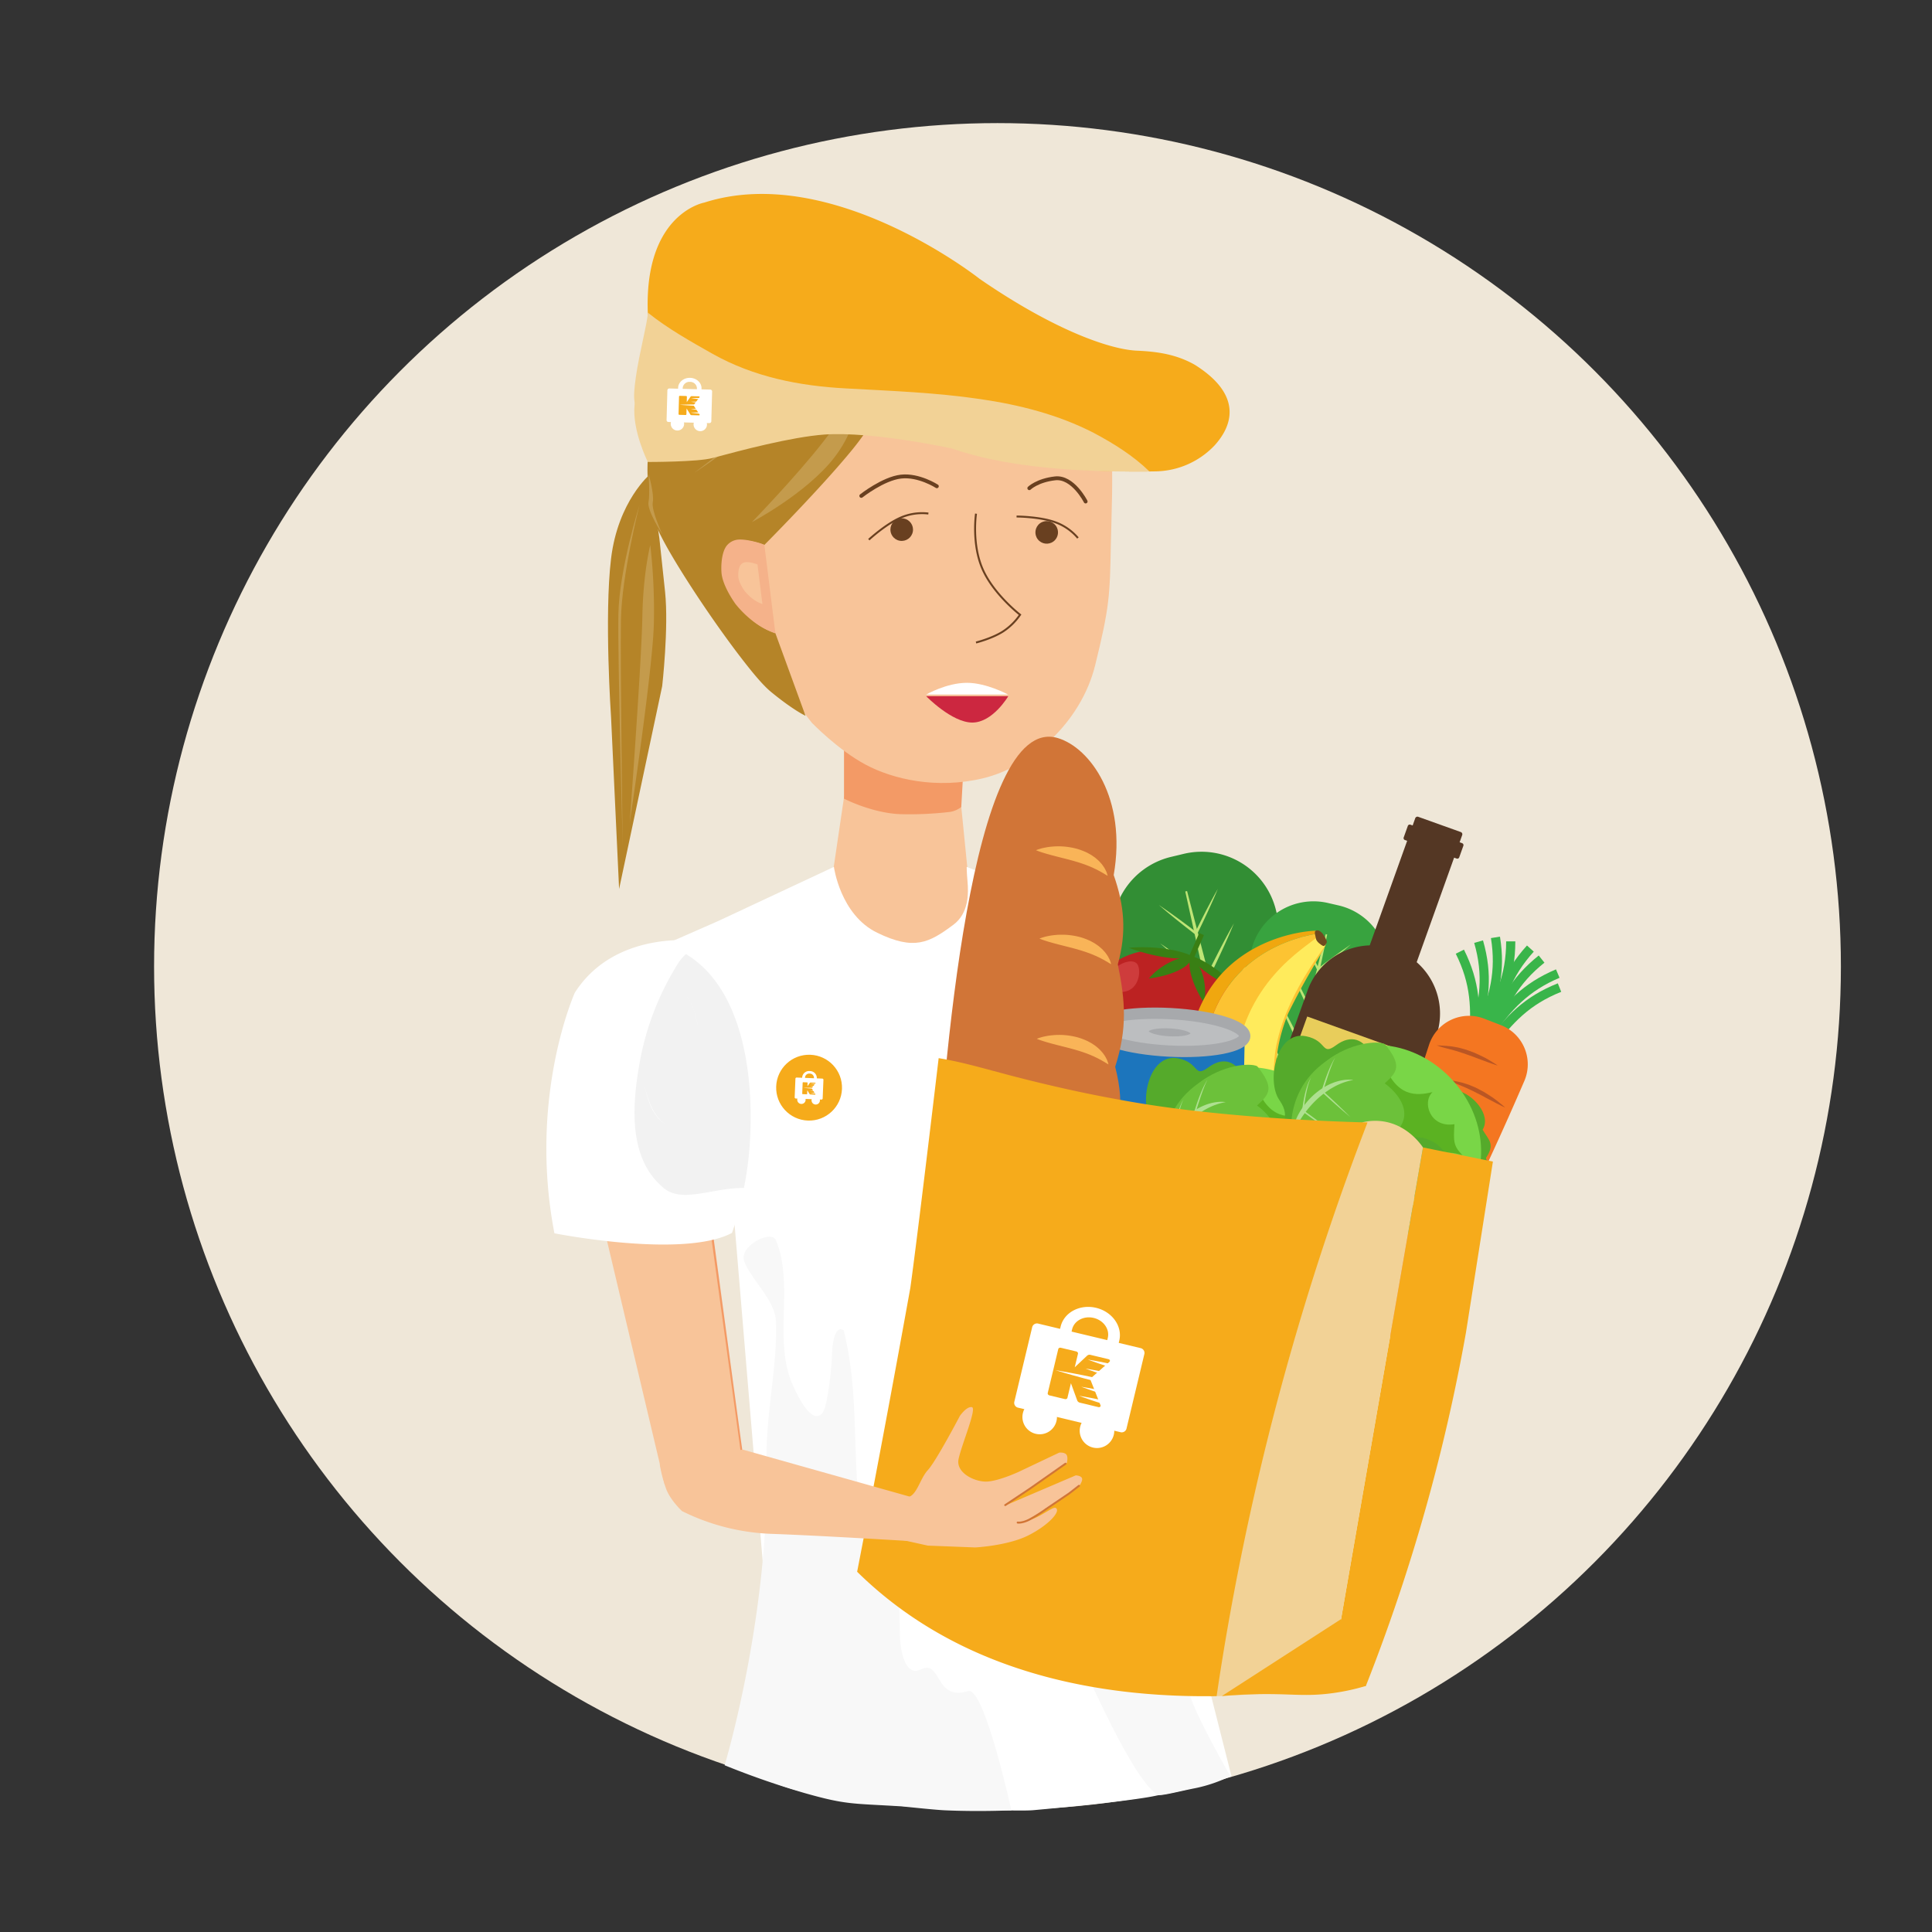 <svg xmlns="http://www.w3.org/2000/svg" xmlns:xlink="http://www.w3.org/1999/xlink" width="360" height="360" viewBox="0 0 1000 1000">
  <rect x="0" y="0" width="1000" height="1000" fill="#333333" stroke="none"/>
  <defs>
    <style>
      .cls-1 {
        clip-path: url(#clip-Orange_Step_3.4);
      }

      .cls-2 {
        fill: #efe7d8;
      }

      .cls-3 {
        fill: #f8c499;
      }

      .cls-4, .cls-43 {
        fill: #FFFFFF;
      }

      .cls-5 {
        fill: #f2f2f2;
      }

      .cls-6 {
        fill: #f39a66;
      }

      .cls-7 {
        fill: #b58428;
      }

      .cls-11, .cls-45, .cls-49, .cls-8 {
        fill: none;
      }

      .cls-11, .cls-8 {
        stroke: #694020;
      }

      .cls-45, .cls-8 {
        stroke-linecap: round;
      }

      .cls-8 {
        stroke-width: 2px;
      }

      .cls-9 {
        fill: #cc2740;
      }

      .cls-10 {
        fill: #c49b4c;
      }

      .cls-12 {
        fill: #694020;
      }

      .cls-13 {
        fill: #f8f8f8;
      }

      .cls-14, .cls-47 {
        fill: #F6AB1B;
      }

      .cls-15 {
        fill: #328e34;
      }

      .cls-16 {
        fill: #bfe576;
      }

      .cls-17 {
        fill: #38a33f;
      }

      .cls-18 {
        fill: #bc2222;
      }

      .cls-19 {
        fill: #397f14;
      }

      .cls-20 {
        fill: #ce3c3c;
      }

      .cls-21 {
        fill: #543724;
      }

      .cls-22 {
        fill: #e8cd5b;
      }

      .cls-23 {
        fill: #ffe35a;
      }

      .cls-24 {
        fill: #f0a70f;
      }

      .cls-25 {
        fill: #fcc332;
      }

      .cls-26 {
        fill: #ffeb5c;
      }

      .cls-27 {
        fill: #704a1f;
      }

      .cls-28 {
        fill: #39b54a;
      }

      .cls-29 {
        fill: #f47621;
      }

      .cls-30 {
        fill: #ba5624;
      }

      .cls-31 {
        fill: #1c75bc;
      }

      .cls-32 {
        fill: #bcbec0;
        stroke: #a7a9ac;
        stroke-width: 5.838px;
      }

      .cls-32, .cls-33, .cls-43 {
        stroke-miterlimit: 10;
      }

      .cls-33 {
        fill: #a7a9ac;
        stroke: #bcbec0;
        stroke-width: 1.758px;
      }

      .cls-34 {
        fill: #d17537;
      }

      .cls-35 {
        fill: #f9b458;
      }

      .cls-36 {
        fill: #55aa2b;
      }

      .cls-37 {
        fill: #79d647;
      }

      .cls-38 {
        fill: #5bb222;
      }

      .cls-39 {
        fill: #6cc13a;
      }

      .cls-40 {
        fill: #aee090;
      }

      .cls-41, .cls-48 {
        fill: #f2d296;
      }

      .cls-42 {
        fill: #f50a2b;
      }

      .cls-43 {
        stroke: #231f20;
        stroke-width: 1.099px;
      }

      .cls-44 {
        fill: #f39a65;
      }

      .cls-45 {
        stroke: #d17537;
        opacity: 0.996;
      }

      .cls-46 {
        fill: #f5b28a;
      }

      .cls-47, .cls-48, .cls-49 {
        fill-rule: evenodd;
      }
    </style>
    <clipPath id="clip-Orange_Step_3.4">
      <rect width="1000" height="1000"/>
    </clipPath>
  </defs>
  <g id="Orange_Step_3.4" data-name="Orange Step_3.4" class="cls-1">
    <g id="Group_1750" data-name="Group 1750">
      <g id="Group_1749" data-name="Group 1749" transform="translate(-16 -30.655)">
        <ellipse id="Ellipse_73" data-name="Ellipse 73" class="cls-2" cx="436.546" cy="436.546" rx="436.546" ry="436.546" transform="translate(95.75 94.372)"/>
      </g>
      <g id="Group_1736" data-name="Group 1736" transform="translate(-6902 -2189.473)">
        <g id="Group_1714" data-name="Group 1714" transform="translate(7171.558 2318.795)">
          <path id="Path_2871" data-name="Path 2871" class="cls-3" d="M8476.755,4500.94l-8.738,59.279s13.016,5.483,26.549,12.462,51.51,21.084,51.51,21.084l-8.934-89.48a110.226,110.226,0,0,1-28.07,3.181C8494.44,4507.045,8476.755,4500.94,8476.755,4500.94Z" transform="translate(-8309.367 -4218.188)"/>
          <path id="Path_2870" data-name="Path 2870" class="cls-4" d="M124.008,2.4,65.231,32.456,4.623,61.652,2.58,95.572,0,159.641l67.34-2.352,6.435-23.376.528,15.121,30.351,255.351,221.059-5.426-55.705-292.6L281.284,123l44.664-.038L289.431,33.233,192.705,0s.126,2.91.676,7.28c.809,6.388,1.3,16.665-6.517,22.915-12.332,9.859-19.8,14.11-39.257,5.5S124.008,2.4,124.008,2.4Z" transform="matrix(0.999, 0.035, -0.035, 0.999, 38.274, 312.64)"/>
          <g id="Group_1684" data-name="Group 1684" transform="matrix(0.999, 0.035, -0.035, 0.999, 234.341, 334.03)">
            <path id="Path_347" data-name="Path 347" class="cls-5" d="M3.862,155.6c11.456,10.142,26.731,1.147,44.552,3.26,10.173-26.642.064-42.286,8.133-145.687C52.808,9.049,56.881,2.651,50.322,0,50.322,0-16.5,136.16,3.862,155.6ZM28.683,73.527c1.909,8.029,14.4,51.561,22.675,56.632,9.547,5.916,7.875-33.814,11.057-41.842,3.182-9.3,7.637-62.54-11.456-65.075C70.052,25.777,65.6,78.6,62.415,88.317c-3.182,8.029-6.3,9.968-15.847,4.052C37.657,87.3,30.592,81.555,28.683,73.527c-3.182-14.79,2.7-11.024,26.885-16.94C31.383,62.5,24.864,59.159,28.683,73.527Z" transform="translate(0 57.315) rotate(-39)"/>
            <path id="Path_348" data-name="Path 348" class="cls-4" d="M31.09,139.329c13.68-18.26,10.363-50.721,7.047-73.039A205.164,205.164,0,0,0,23.628,15.163C21.556,9.888,18.239,4.207,12.851,2.178A12.326,12.326,0,0,0,9.12,1.367c4.145-2.435,30.261-5.681,46.842,30.027,0,0,25.7,53.562,17.41,131.875,0,0-52.231,12.579-71.3-1.217,0,0-.829-2.84-2.073-7.71C12.436,152.719,24.043,149.473,31.09,139.329Z" transform="translate(50.468 16.876) rotate(-13)"/>
          </g>
          <g id="Group_1694" data-name="Group 1694" transform="translate(45.125 0)">
            <path id="Path_2872" data-name="Path 2872" class="cls-6" d="M8473.933,4482.858v27.761s14.252,7.372,28.9,8.015a179.071,179.071,0,0,0,26.131-1.18,12.824,12.824,0,0,0,5.659-2.52l1.007-17.743a225.319,225.319,0,0,1-31.587-5.9C8489.395,4487.2,8473.933,4482.858,8473.933,4482.858Z" transform="translate(-8351.756 -4226.555)"/>
            <path id="Path_2873" data-name="Path 2873" class="cls-3" d="M8521.773,4350.537s-19.426,32.194-34.128,50.858-31.435,23.1-31.435,23.1l-36.682,10.291,36.682,64.1,26.219,33.66s13.477,14,27.763,21.647,36.93,12.9,61.062,7.07,50.479-28.521,57.861-58.519,7.61-35.682,8.116-62.769c.267-14.274,1.407-35.927,0-53.814-1.2-15.317-4.957-25.215-4.957-25.215s-21.874,14.5-39.7,17.591c-.3.053-34.227,2.744-44.26-4.655C8538.11,4366.361,8521.773,4350.537,8521.773,4350.537Z" transform="translate(-8376.931 -4287.789)"/>
            <path id="Path_2874" data-name="Path 2874" class="cls-7" d="M8412.214,4387.023s-16.606,13.9-20.206,43.674,0,82.164,0,82.164l4.163,88.857,22.3-104.968s3.45-30.205,1.493-48.879-2.96-27.755-2.96-27.755Z" transform="translate(-8390.408 -4270.904)"/>
            <path id="Path_2881" data-name="Path 2881" class="cls-8" d="M8480.05,4397.9s11.307-8.93,20.533-9.986,18.571,5,18.571,5" transform="translate(-8348.926 -4270.548)"/>
            <path id="Path_2882" data-name="Path 2882" class="cls-8" d="M8481.5,4396.608s4.112-4.034,13.339-5.09,15.813,11.982,15.813,11.982" transform="translate(-8263.414 -4273.241)"/>
            <path id="Path_2875" data-name="Path 2875" class="cls-9" d="M8502,4468.569s13.255,13.661,23.881,13.661,18.625-13.661,18.625-13.661Z" transform="translate(-8337.304 -4237.557)"/>
            <path id="Path_2876" data-name="Path 2876" class="cls-4" d="M21.109,2.371c10.16,0,21.312,6.077,21.312,6.077H0S10.5,2.371,21.109,2.371Z" transform="translate(164.697 221.732)"/>
            <path id="Path_2877" data-name="Path 2877" class="cls-7" d="M8529.568,4372.857s-2.619,14.311-18.979,34.415-45.7,49.553-45.7,49.553-13-5.249-18.1,0c-2.09,2.147-4.934,10.767-1.83,18.974,4.119,10.906,5.223,11.323,11.619,17.971a33.188,33.188,0,0,0,13.969,8.622l15.646,42.864s-6.287-2.84-17.877-12.38c-3.936-3.237-8.826-9.079-13.953-15.651-18.717-23.983-44-63.016-46.125-72.681s-7.482-25.974,0-54.312,19.832-50.227,29.926-59.041,16.912-8.707,45.645-14.93,49.779,20.487,49.779,20.487,59.283-9.106,82.1,11.019,27.559,30.449,27.559,46.693c0,0-42.742,18.861-70.822,12.812S8529.568,4372.857,8529.568,4372.857Z" transform="translate(-8383.94 -4304.086)"/>
            <path id="Path_2879" data-name="Path 2879" class="cls-10" d="M0,13.016S17.346,0,40.537,0,92.765,13.016,92.765,13.016s-32.2-3.463-55.394-3.463S0,13.016,0,13.016Z" transform="matrix(-0.616, 0.788, -0.788, -0.616, 141.89, 75.858)"/>
            <path id="Path_2929" data-name="Path 2929" class="cls-10" d="M0,2.56A298.024,298.024,0,0,1,40.152,0C63.344,0,143.778,10.709,143.778,10.709S60.563,6.023,37.371,6.023,0,2.56,0,2.56Z" transform="translate(24.465 152.874) rotate(91)"/>
            <path id="Path_2930" data-name="Path 2930" class="cls-10" d="M0,0S36.433,8.585,59.624,8.585,176.867,5.621,176.867,5.621,80.035,9.956,56.844,9.956,0,0,0,0Z" transform="translate(16.342 131.948) rotate(91)"/>
            <path id="Path_2883" data-name="Path 2883" class="cls-10" d="M0,13.016S17.346,0,40.537,0,92.765,13.016,92.765,13.016s-32.2-3.463-55.394-3.463S0,13.016,0,13.016Z" transform="matrix(-0.946, -0.326, 0.326, -0.946, 231.856, 110.639)"/>
            <path id="Path_2886" data-name="Path 2886" class="cls-10" d="M0,5A179.615,179.615,0,0,1,41.845,0c23.191,0,50.92,5,50.92,5s-32.2-3.463-55.394-3.463S0,5,0,5Z" transform="matrix(-0.946, -0.326, 0.326, -0.946, 234.465, 66.494)"/>
            <path id="Path_2884" data-name="Path 2884" class="cls-10" d="M0,5A179.615,179.615,0,0,1,41.845,0c23.191,0,50.92,5,50.92,5s-32.2-3.463-55.394-3.463S0,5,0,5Z" transform="matrix(-0.731, 0.682, -0.682, -0.731, 115.881, 55.793)"/>
            <path id="Path_2885" data-name="Path 2885" class="cls-10" d="M0,11.812s25.615,9.757,48.806,9.757S104.908,0,104.908,0,71.936,17.938,48.744,17.938,0,11.812,0,11.812Z" transform="matrix(-0.719, 0.695, -0.695, -0.719, 104.505, 15.515)"/>
            <path id="Path_2880" data-name="Path 2880" class="cls-10" d="M0,13.093S11.116,4.974,15.492,4.974,29.46,0,29.46,0,19.444,2.8,15.069,2.8,0,13.093,0,13.093Z" transform="translate(15.356 144.872) rotate(-79)"/>
            <g id="Group_1716" data-name="Group 1716" transform="translate(135.029 126.784)">
              <path id="Path_2933" data-name="Path 2933" class="cls-11" d="M0,18.679S7.081,9.358,14.08,4.688A27.73,27.73,0,0,1,27.993,0" transform="matrix(0.985, 0.174, -0.174, 0.985, 3.244, 4.827)"/>
              <path id="Path_2935" data-name="Path 2935" class="cls-11" d="M0,18.679S7.081,9.358,14.08,4.688A27.73,27.73,0,0,1,27.993,0" transform="translate(91.378 0) rotate(53)"/>
              <path id="Path_2934" data-name="Path 2934" class="cls-11" d="M9516.792,6040.992s-2.34,15.536,3.359,28.616,19.441,23.7,19.441,23.7a31.773,31.773,0,0,1-8.974,8.757c-5.7,3.594-13.827,5.618-13.827,5.618" transform="translate(-9461.32 -6031.225)"/>
              <circle id="Ellipse_206" data-name="Ellipse 206" class="cls-12" cx="5.851" cy="5.851" r="5.851" transform="matrix(0.985, 0.174, -0.174, 0.985, 12.264, 11.237)"/>
              <circle id="Ellipse_207" data-name="Ellipse 207" class="cls-12" cx="5.851" cy="5.851" r="5.851" transform="translate(93.216 11.263) rotate(53)"/>
            </g>
          </g>
          <path id="Path_2895" data-name="Path 2895" class="cls-4" d="M.473,192.293s-3.224,49.2,7.159,127.752-6.757,92.9-6.757,92.9-7.485,23.511,109.8,23.737c.516,0,1.876-.154,3.936-.137,8.485.069,29.865.048,35.726-.667,2.871-.35,50.624-6.358,63.891-9.876a229.838,229.838,0,0,0,38.151-11.262L160.841,99.921s27.6-44.155-55.987-63.81L13.262,0" transform="matrix(0.999, 0.035, -0.035, 0.999, 130.252, 366.929)"/>
          <path id="Path_2896" data-name="Path 2896" class="cls-13" d="M133.273,320.241s4.212-65.555-4.462-65.491c-4.3,0-9.314-.578-11.8-6.941-1.138-2.956-1.635-6.812-3.235-9-2.844-3.791-7.288.45-10.309-2.892-3.413-3.792-2.169-13.238-.391-19.729,14.291-51.668,11.66-60.665,5.439-49.483-2.631,4.755-6.257,9.961-9.7,7.39-.355-40.936,18.237-75.7,19.517-116.574-3.306-3.856-7,3.6-9.029,9.7a162.526,162.526,0,0,1-9.385,22.621c-1.493,2.892-3.2,5.848-5.368,6.491-5.368,1.607-8.39-10.6-9.492-20.243-2.808-24.356,15.226-48.65,12.418-73.005C96.756-3.141,78.1.673,78.707,8.963c.727,10.007,9.794,23.551,7.237,34.311-4.976,20.955-18.68,45.858-24.239,67.013C41.129,188.6-2.947,256.917-2.947,256.917a427.77,427.77,0,0,0,35.9,25.291C51.8,293.911,54.869,294.015,78.34,302.3c1.552.5,16.2,6.554,22,8.5C117.558,316.56,133.273,320.241,133.273,320.241Z" transform="translate(37.526 536.595) rotate(-16)"/>
          <path id="Path_2897" data-name="Path 2897" class="cls-13" d="M18.076,70c5.641-2.708,2.851-8.522,4.913-12.942,2.548-.4,4.792,1.075,6.733,2.23s5.156,2.071,6.915.836a2.591,2.591,0,0,0,.91-2.668c-.91-10.115-8.068-20.189-4.792-30.1,5.52.279,6.672,5.217,10.191,8.044a4.216,4.216,0,0,0,3.458,1c.243-.08,10.911-22.125,11.093-22.245,2.313,3.938,12.3-19.215,13.245-13.11,1.953,12.563,10.069,46.219,9.943,46.851-.425,2.031,8.718,69.708,8.718,69.708-5.707-.64,4.76,30.179,11.732,57.849,2.622,10.407,23.189,43.437,23.189,43.437a76.51,76.51,0,0,1-17.62,6.767c-8.643,1.99-18.173,4.982-19.667,4.162C64.813,217.589,6.339,73.7,0,71.15,5.459,70.274,13.163,72.345,18.076,70Z" transform="matrix(0.999, 0.035, -0.035, 0.999, 250.738, 567.001)"/>
          <g id="Group_1693" data-name="Group 1693" transform="matrix(0.999, 0.035, -0.035, 0.999, 132.788, 416.026)">
            <ellipse id="Ellipse_202" data-name="Ellipse 202" class="cls-14" cx="17.047" cy="17.047" rx="17.047" ry="17.047" transform="translate(0 0)"/>
            <g id="Group_1692" data-name="Group 1692" transform="translate(9.762 8.443)">
              <g id="Group_738" data-name="Group 738" transform="translate(0 0)">
                <g id="Group_736" data-name="Group 736">
                  <g id="Group_735" data-name="Group 735">
                    <g id="Group_733" data-name="Group 733" transform="translate(1.373 12.824)">
                      <path id="Wheel_2_9_" class="cls-4" d="M2.185,0A2.172,2.172,0,1,1,0,2.16,2.172,2.172,0,0,1,2.185,0Z" transform="translate(0 0)"/>
                      <path id="Wheel_1_9_" class="cls-4" d="M2.184,0A2.175,2.175,0,1,1,0,2.16,2.173,2.173,0,0,1,2.184,0Z" transform="translate(7.413 0.041)"/>
                    </g>
                    <path id="Cart_9_" class="cls-4" d="M13.911,3.664l-2.8-.016,0-.29A3.588,3.588,0,0,0,7.336,0,3.588,3.588,0,0,0,3.523,3.316l0,.29L.719,3.59a.624.624,0,0,0-.664.577L0,13.885a.623.623,0,0,0,.658.584l13.192.074a.624.624,0,0,0,.665-.576l.055-9.719A.625.625,0,0,0,13.911,3.664ZM9.624,3.64,5.006,3.614l0-.29a2.182,2.182,0,0,1,2.32-2.018,2.182,2.182,0,0,1,2.3,2.044Z"/>
                    <g id="Group_734" data-name="Group 734" transform="translate(3.845 5.904)">
                      <path id="Path_1134" data-name="Path 1134" class="cls-14" d="M.082,6.091A.211.211,0,0,1,0,5.924L.024,1.682l0-.466L.032.237A.213.213,0,0,1,.116.069.3.3,0,0,1,.314,0L2.3.011a.3.3,0,0,1,.2.071.214.214,0,0,1,.083.168l-.01,1.743L3.759.213A.46.46,0,0,1,4.177.021l2.3.013a.24.24,0,0,1,.161.058.175.175,0,0,1,.068.137.162.162,0,0,1-.032.1L4.785,2.974,6.819,5.908a.141.141,0,0,1,.031.1.173.173,0,0,1-.068.136A.243.243,0,0,1,6.62,6.2L4.247,6.184a.525.525,0,0,1-.281-.067.441.441,0,0,1-.145-.138L2.561,4.052,2.55,5.937a.213.213,0,0,1-.084.166.293.293,0,0,1-.2.069L.279,6.162A.286.286,0,0,1,.082,6.091Z" transform="translate(0 0)"/>
                    </g>
                  </g>
                </g>
                <g id="Group_737" data-name="Group 737" transform="translate(4.114 6.466)">
                  <path id="Path_1135" data-name="Path 1135" class="cls-4" d="M4.621.255C4.627-.218,0,.112,0,.112S4.615.72,4.621.255Z" transform="translate(3.649 3.519)"/>
                  <path id="Path_1136" data-name="Path 1136" class="cls-4" d="M7.252.213C7.217-.26,0,.2,0,.2S7.286.679,7.252.213Z" transform="translate(0 2.138)"/>
                  <path id="Path_1137" data-name="Path 1137" class="cls-4" d="M4.621.255C4.627-.217,0,.111,0,.111S4.616.719,4.621.255Z" transform="translate(3.662 1.172)"/>
                  <path id="Path_1138" data-name="Path 1138" class="cls-4" d="M4.62.255C4.626-.218,0,.112,0,.112S4.615.72,4.62.255Z" transform="translate(3.643 4.691)"/>
                  <path id="Path_1139" data-name="Path 1139" class="cls-4" d="M4.621.254C4.627-.217,0,.111,0,.111S4.615.719,4.621.254Z" transform="translate(3.669 0)"/>
                </g>
              </g>
            </g>
          </g>
          <g id="Group_1702" data-name="Group 1702" transform="matrix(1, -0.017, 0.017, 1, 166.778, 253.812)">
            <g id="Group_1305" data-name="Group 1305" transform="translate(137.603 60.854)">
              <g id="Group_1293" data-name="Group 1293" transform="translate(0 0)">
                <path id="Path_2384" data-name="Path 2384" class="cls-15" d="M37.687.947,31.08,2.411A39.647,39.647,0,0,0,.947,49.7L8.56,84.051C18.309,128.059,57.573,130.6,57.573,130.6a4.274,4.274,0,0,1,1.665,2.538l8.105,36.577a1.165,1.165,0,0,0,1.39.886l6.077-1.346a1.166,1.166,0,0,0,.885-1.391L67.617,131.4a4.275,4.275,0,0,1,.432-2.994s35.03-15.613,24.534-62.975L84.974,31.081A39.65,39.65,0,0,0,37.687.947Z"/>
                <g id="Group_1284" data-name="Group 1284" transform="translate(38.165 20.221)">
                  <g id="Group_1283" data-name="Group 1283" transform="translate(0 0)">
                    <path id="Path_2385" data-name="Path 2385" class="cls-16" d="M.949,0,36.792,149l-6.341,1.4L0,.211Z"/>
                  </g>
                </g>
                <g id="Group_1286" data-name="Group 1286" transform="translate(24.345 19.358)">
                  <g id="Group_1285" data-name="Group 1285" transform="translate(0 0)">
                    <path id="Path_2386" data-name="Path 2386" class="cls-16" d="M0,7.794c1.671,1.15,3.31,2.34,4.95,3.532s3.261,2.4,4.873,3.629,3.221,2.455,4.824,3.689,3.187,2.5,4.782,3.743l-.976.212c.969-1.91,1.962-3.808,2.942-5.713,1.005-1.892,1.991-3.793,3.015-5.674S26.458,7.447,27.5,5.575l1.586-2.8q.8-1.4,1.625-2.777-.636,1.48-1.3,2.945L28.08,5.871q-1.358,2.913-2.752,5.809c-.923,1.934-1.884,3.848-2.826,5.772-.967,1.911-1.922,3.828-2.9,5.734l-.362.706-.614-.495c-1.576-1.27-3.166-2.523-4.732-3.806s-3.139-2.557-4.689-3.86S6.1,13.126,4.564,11.81,1.5,9.16,0,7.794Z"/>
                  </g>
                </g>
                <g id="Group_1288" data-name="Group 1288" transform="translate(24.714 37.331)">
                  <g id="Group_1287" data-name="Group 1287">
                    <path id="Path_2387" data-name="Path 2387" class="cls-16" d="M0,9.739q1.563,1.082,3.107,2.187l3.077,2.225,3.053,2.255c1.021.748,2.024,1.518,3.036,2.278S14.3,20.2,15.294,20.978L18.3,23.293c1.005.767,2,1.552,2.991,2.333l2.983,2.344-1.22.265c.6-1.2,1.223-2.379,1.834-3.571L26.729,21.1c1.256-2.363,2.488-4.738,3.768-7.09l1.914-3.529,1.945-3.514L36.339,3.47q1-1.744,2.03-3.47-.794,1.848-1.619,3.68L35.083,7.336l-1.7,3.636-1.735,3.621c-1.153,2.416-2.354,4.807-3.53,7.211l-1.807,3.585c-.606,1.192-1.2,2.394-1.816,3.58l-.458.876-.762-.611-2.96-2.372c-.986-.791-1.976-1.578-2.952-2.383l-2.937-2.4c-.983-.8-1.948-1.613-2.921-2.421S9.554,18.043,8.593,17.22L5.7,14.759l-2.866-2.49Q1.407,11.016,0,9.739Z"/>
                  </g>
                </g>
                <g id="Group_1290" data-name="Group 1290" transform="translate(26.056 56.036)">
                  <g id="Group_1289" data-name="Group 1289">
                    <path id="Path_2388" data-name="Path 2388" class="cls-16" d="M0,11.248q1.8,1.25,3.588,2.525c1.192.847,2.368,1.714,3.553,2.57l3.526,2.6c1.178.864,2.336,1.753,3.5,2.631s2.336,1.753,3.49,2.649L21.131,26.9c1.161.886,2.306,1.792,3.454,2.694L28.03,32.3l-1.409.306c.689-1.383,1.413-2.748,2.117-4.124l2.127-4.118,2.166-4.1c.721-1.367,1.443-2.733,2.185-4.089L37.428,12.1l2.247-4.057,1.142-2.019,1.147-2.017Q43.116,1.994,44.307,0q-.917,2.135-1.87,4.25l-.959,2.112-.965,2.109-1.968,4.2-2,4.182c-.664,1.4-1.347,2.782-2.03,4.168L32.465,25.18l-2.087,4.139c-.7,1.378-1.381,2.764-2.1,4.134l-.529,1.012-.881-.706-3.418-2.739c-1.139-.913-2.282-1.822-3.409-2.751l-3.392-2.773c-1.135-.92-2.25-1.864-3.373-2.8s-2.25-1.864-3.358-2.815L6.585,17.042c-1.1-.959-2.215-1.907-3.31-2.875S1.085,12.23,0,11.248Z"/>
                  </g>
                </g>
                <g id="Group_1292" data-name="Group 1292" transform="translate(25.097 73.008)">
                  <g id="Group_1291" data-name="Group 1291" transform="translate(0 0)">
                    <path id="Path_2389" data-name="Path 2389" class="cls-16" d="M0,13.788c1.479,1.016,2.94,2.053,4.4,3.1s2.9,2.1,4.355,3.15l2.163,1.594,2.158,1.6c1.445,1.059,2.865,2.149,4.3,3.224S20.234,28.6,21.647,29.7L25.9,32.972c.707.548,1.422,1.088,2.123,1.644l2.111,1.658,4.222,3.317-1.727.375c.845-1.7,1.731-3.369,2.6-5.054l2.608-5.048,2.656-5.023c.884-1.675,1.769-3.349,2.677-5.013l2.709-5L48.63,9.859l1.4-2.475c.469-.823.928-1.653,1.406-2.472.946-1.644,1.9-3.285,2.874-4.912-.743,1.747-1.516,3.479-2.292,5.209-.383.868-.785,1.725-1.177,2.589l-1.183,2.586-2.412,5.148L44.79,20.658c-.814,1.711-1.65,3.41-2.488,5.109l-2.509,5.1-2.558,5.073c-.858,1.688-1.694,3.388-2.57,5.067l-.647,1.24-1.079-.865-4.19-3.358-2.095-1.679c-.7-.556-1.389-1.129-2.083-1.693l-4.157-3.4c-1.391-1.126-2.757-2.284-4.135-3.427s-2.756-2.284-4.117-3.451l-2.047-1.739L8.072,20.89c-1.351-1.176-2.715-2.338-4.057-3.525S1.325,15,0,13.788Z"/>
                  </g>
                </g>
              </g>
              <g id="Group_1304" data-name="Group 1304" transform="translate(62.88 26.642)">
                <path id="Path_2390" data-name="Path 2390" class="cls-17" d="M54.448,2.336,48.959.978a33.132,33.132,0,0,0-40.12,24.2L1.776,53.726c-9.046,36.563,19.4,53.052,19.4,53.052a3.57,3.57,0,0,1,.3,2.519l-7.519,30.391a.975.975,0,0,0,.711,1.18l5.051,1.249a.975.975,0,0,0,1.18-.71l7.5-30.3a3.576,3.576,0,0,1,1.435-2.082S61.855,110.352,71.592,71l7.062-28.546A33.131,33.131,0,0,0,54.448,2.336Z" transform="translate(0 0)"/>
                <g id="Group_1295" data-name="Group 1295" transform="translate(14.575 17.098)">
                  <g id="Group_1294" data-name="Group 1294" transform="translate(0 0)">
                    <path id="Path_2391" data-name="Path 2391" class="cls-16" d="M33.783.2,5.268,125.05,0,123.746,32.994,0Z"/>
                  </g>
                </g>
                <g id="Group_1297" data-name="Group 1297" transform="translate(34.728 16.996)">
                  <g id="Group_1296" data-name="Group 1296">
                    <path id="Path_2392" data-name="Path 2392" class="cls-16" d="M0,0C.824,1.481,1.609,2.982,2.393,4.482s1.548,3.01,2.3,4.526,1.5,3.034,2.242,4.553,1.459,3.052,2.19,4.578l-.81-.2,4.323-3.183c1.455-1.043,2.9-2.1,4.365-3.128s2.931-2.057,4.407-3.072,2.962-2.014,4.474-2.981c-1.363,1.166-2.758,2.29-4.15,3.418s-2.8,2.23-4.217,3.326-2.84,2.18-4.259,3.271L8.958,18.8l-.531.4-.278-.6c-.709-1.536-1.433-3.065-2.129-4.607s-1.4-3.08-2.077-4.631S2.589,6.259,1.925,4.7.615,1.58,0,0Z"/>
                  </g>
                </g>
                <g id="Group_1299" data-name="Group 1299" transform="translate(27.606 32.042)">
                  <g id="Group_1298" data-name="Group 1298">
                    <path id="Path_2393" data-name="Path 2393" class="cls-16" d="M0,0C1.03,1.851,2.01,3.725,2.99,5.6s1.935,3.761,2.874,5.655c.471.946.951,1.889,1.41,2.84l1.391,2.849c.468.948.918,1.9,1.373,2.858L11.4,22.664l-1.012-.255c.892-.674,1.8-1.327,2.7-1.992l2.7-1.986c1.818-1.3,3.623-2.623,5.454-3.908s3.662-2.571,5.5-3.838l2.782-1.88q1.395-.934,2.808-1.844-1.281,1.089-2.578,2.153l-2.606,2.117q-2.623,2.095-5.269,4.156c-1.76,1.38-3.547,2.724-5.321,4.086L13.88,21.486c-.9.667-1.785,1.348-2.689,2.005l-.668.486-.344-.74L8.843,20.361c-.445-.959-.893-1.915-1.325-2.88L6.212,14.592c-.44-.961-.859-1.931-1.287-2.9C4.066,9.764,3.234,7.82,2.4,5.874S.769,1.974,0,0Z"/>
                  </g>
                </g>
                <g id="Group_1301" data-name="Group 1301" transform="translate(21.103 47.673)">
                  <g id="Group_1300" data-name="Group 1300" transform="translate(0 0)">
                    <path id="Path_2394" data-name="Path 2394" class="cls-16" d="M0,0Q.886,1.606,1.748,3.223L3.453,6.466,5.125,9.725c.561,1.085,1.1,2.18,1.646,3.271s1.1,2.181,1.628,3.28L10,19.566c.539,1.095,1.06,2.2,1.585,3.3l1.573,3.305L12,25.878c1.03-.779,2.078-1.533,3.117-2.3l3.122-2.293c2.1-1.5,4.183-3.029,6.3-4.513L27.7,14.542l3.189-2.2L34.1,10.168q1.612-1.079,3.243-2.13Q35.868,9.3,34.368,10.525L31.359,12.97l-3.033,2.413-3.053,2.386c-2.033,1.594-4.1,3.146-6.145,4.719l-3.1,2.323c-1.036.771-2.061,1.556-3.105,2.316l-.772.561-.4-.855-1.542-3.321C9.7,22.407,9.183,21.3,8.684,20.188L7.175,16.853c-.508-1.109-.992-2.23-1.487-3.346S4.7,11.276,4.221,10.152L2.778,6.786,1.368,3.4Q.666,1.707,0,0Z"/>
                  </g>
                </g>
                <g id="Group_1303" data-name="Group 1303" transform="translate(13.138 61.923)">
                  <g id="Group_1302" data-name="Group 1302">
                    <path id="Path_2395" data-name="Path 2395" class="cls-16" d="M0,0C.724,1.312,1.441,2.628,2.142,3.951S3.535,6.6,4.232,7.927l2.049,3.994c.688,1.33,1.346,2.672,2.018,4.01s1.346,2.673,2,4.02l1.968,4.033c.662,1.341,1.3,2.694,1.943,4.045l1.928,4.051L14.7,31.72c1.262-.955,2.547-1.879,3.82-2.819L22.35,26.09,26.2,23.316c1.284-.926,2.568-1.851,3.866-2.757l3.885-2.733,3.908-2.7,1.968-1.333,1.97-1.328,1.98-1.315,1.995-1.3-1.818,1.534L42.124,12.9l-1.842,1.5-1.845,1.5-3.718,2.958-3.741,2.925c-1.245.979-2.5,1.94-3.76,2.9l-3.772,2.884-3.8,2.848c-1.27.945-2.526,1.908-3.806,2.838l-.946.688-.487-1.048-1.889-4.07c-.63-1.356-1.264-2.711-1.875-4.077l-1.85-4.088c-.623-1.36-1.216-2.734-1.822-4.1s-1.215-2.734-1.8-4.112L3.4,8.316C2.828,6.933,2.24,5.558,1.676,4.17S.548,1.395,0,0Z"/>
                  </g>
                </g>
              </g>
            </g>
            <g id="Group_1308" data-name="Group 1308" transform="translate(122.64 102.919)">
              <path id="Path_2396" data-name="Path 2396" class="cls-18" d="M78.743,53.969C70.722,72.84,47.194,80.9,26.193,71.976s-31.524-31.46-23.5-50.33S34.237-5.288,55.239,3.638,86.763,35.1,78.743,53.969Z" transform="translate(0 8.269)"/>
              <g id="Group_1307" data-name="Group 1307" transform="translate(23.346 0)">
                <path id="Path_2397" data-name="Path 2397" class="cls-19" d="M32.71,5.085C26.586,1.641,12.307-.763,0,.223,12.021,4.846,27.017,7.858,32.71,5.085Z" transform="translate(0 6.809)"/>
                <path id="Path_2398" data-name="Path 2398" class="cls-19" d="M22.653.044C16.186-.5,6.052,3.99,0,10.976,10.816,9.853,21.887,5.639,22.653.044Z" transform="translate(10.177 12.096)"/>
                <path id="Path_2399" data-name="Path 2399" class="cls-19" d="M.953,0C-1.5,3.682.848,14.2,7.26,24.306,9.014,16.347,7.244,5.472.953,0Z" transform="translate(31.299 11.895)"/>
                <path id="Path_2400" data-name="Path 2400" class="cls-19" d="M0,0C2.7,4.957,14.474,13.81,27.6,19.972,20.222,11.271,8.329,1.739,0,0Z" transform="translate(30.747 11.345)"/>
                <g id="Group_1306" data-name="Group 1306" transform="translate(30.865 0)">
                  <rect id="Rectangle_326" data-name="Rectangle 326" class="cls-19" width="13.899" height="2.653" transform="translate(0 12.641) rotate(-65.431)"/>
                </g>
              </g>
              <path id="Path_2401" data-name="Path 2401" class="cls-20" d="M13.221,14.026C8.938,17.251,2.411,15.421.639,13.067S.9,6.192,5.187,2.968,14.378-.963,16.151,1.389,17.5,10.8,13.221,14.026Z" transform="translate(11.441 14.052)"/>
            </g>
            <g id="Group_1309" data-name="Group 1309" transform="translate(199.339 44.615)">
              <path id="Path_2402" data-name="Path 2402" class="cls-21" d="M95.559,75.294,115.848,21.53l1.292.487A1.056,1.056,0,0,0,118.5,21.4l2.237-5.926a1.055,1.055,0,0,0-.615-1.36l-1.292-.487,1.4-3.723a1.218,1.218,0,0,0-.709-1.57L97.645.079a1.219,1.219,0,0,0-1.57.709l-1.4,3.723-1.14-.43a1.055,1.055,0,0,0-1.36.615l-2.237,5.926a1.056,1.056,0,0,0,.615,1.36l1.14.43L71.4,66.176A35.327,35.327,0,0,0,38.821,89.024L0,191.893l66.1,24.944,38.822-102.869A35.328,35.328,0,0,0,95.559,75.294Z" transform="translate(0 0)"/>
              <rect id="Rectangle_327" data-name="Rectangle 327" class="cls-22" width="69.02" height="62.695" transform="matrix(0.354, -0.935, 0.935, 0.354, 14.011, 166.966)"/>
            </g>
            <g id="Group_1310" data-name="Group 1310" transform="translate(174.686 102.542)">
              <path id="Path_2403" data-name="Path 2403" class="cls-23" d="M13.3,6.354c5.208,7.565,21.308,17.273,29.092,20.266,4.5,1.731,8.785,1.926,11.7,2.515a8.561,8.561,0,0,1,1.2-.811,11.339,11.339,0,0,1,1.321-1.191c-2.589-1.289-8.081-.944-13.918-3.189-7.786-2.993-23.885-12.7-29.092-20.266C10.886-.268,7.9-.688,5.244.773A20.884,20.884,0,0,0,0,13.431,21.088,21.088,0,0,1,4.939,3.448C7.592,1.987,10.582,2.406,13.3,6.354Z" transform="translate(75.372 154.89)"/>
              <path id="Path_2404" data-name="Path 2404" class="cls-24" d="M9.07,95.387C-.024,17.341,52.542,3.538,70.566,1.313a3.5,3.5,0,0,0-2.185-1.3C65.808-.277-9.709,2.161,1.048,94.474c11.951,67.711,57,82.063,73.537,82.193C54.61,172.653,19.423,154.041,9.07,95.387Z" transform="translate(0 0.215)"/>
              <path id="Path_2405" data-name="Path 2405" class="cls-24" d="M50.549,39.55c-1.562-3.074-3.728-7.3-8.542-9.635C33.878,25.981,19.084,19.783,7.116,19.172-.5,18.783,2.171,5.751,7.654,0,.7,3.831-3.946,20.639,4.717,21.081c11.969.611,26.763,6.81,34.891,10.744,7.255,3.511,8.5,11.355,10.72,13.023A20.33,20.33,0,0,1,50.549,39.55Z" transform="translate(72.961 155.665)"/>
              <path id="Path_2406" data-name="Path 2406" class="cls-25" d="M1.048,94.075c10.352,58.654,45.539,77.265,65.515,81.28a13.728,13.728,0,0,0,5.164-.7c5.352-1.2,9.086-8.274,9.26-9.078,1.39-6.476,3.807-15.686-9.953-27.217C60.779,129.763,22.71,94.152,45.277,41.126,57.915,16.482,66.26,6.8,65.275,4.882A23.067,23.067,0,0,0,62.544,0C44.521,2.225-8.046,16.029,1.048,94.075Z" transform="translate(8.022 1.528)"/>
              <path id="Path_2407" data-name="Path 2407" class="cls-23" d="M0,1.184A5.66,5.66,0,0,1,2.083.471,3.508,3.508,0,0,0,1.343,0,11.469,11.469,0,0,0,0,1.184Z" transform="translate(130.644 182.025)"/>
              <path id="Path_2408" data-name="Path 2408" class="cls-25" d="M4.71,17.272c11.968.61,26.763,6.809,34.891,10.743,4.814,2.33,6.981,6.56,8.542,9.635.827-4.856,3.244-9.045,5.935-11.194-2.918-.588-7.177-.779-11.681-2.51C34.612,20.953,18.513,11.245,13.3,3.68,10.587-.269,7.6-.688,4.943.774A21.078,21.078,0,0,0,0,10.757C-.088,14.295,1.244,17.094,4.71,17.272Z" transform="translate(75.368 157.566)"/>
              <path id="Path_2409" data-name="Path 2409" class="cls-26" d="M44.5,0C38.229,5.707,4.658,22.984.42,69.054c-5.494,59.716,44.626,84.361,50.274,87.231,9.673,4.913,22.577-1.022,3.146-18.952-20.39-18.814-36.2-40.5-32.727-74.311,2.8-27.268,23.745-53.2,26.933-57.84C49.172,3.542,49.283.244,44.5,0Z" transform="translate(24.641 3.29)"/>
              <path id="Path_2410" data-name="Path 2410" class="cls-27" d="M4.041,8.086c.931.487,2.035-1.315,2.075-2.054s-1.592-3.95-2.76-4.989S1.262-.245.372.235C-.48.693.39,3.4.454,4.1.627,5.98,3.368,7.734,4.041,8.086Z" transform="translate(67.787 0)"/>
              <path id="Path_2411" data-name="Path 2411" class="cls-27" d="M.085,18.017a1.433,1.433,0,0,0,.851.332c2.856.024,9.859-13.022,9.391-16.838A2.294,2.294,0,0,0,9.522,0C4.843.521-.756,9,.085,18.017Z" transform="translate(123.204 182.496)"/>
            </g>
            <g id="Group_1320" data-name="Group 1320" transform="translate(261.411 107.422)">
              <g id="Group_1319" data-name="Group 1319" transform="translate(53.787 0)">
                <g id="Group_1311" data-name="Group 1311" transform="translate(6.992 1.78)">
                  <path id="Path_2412" data-name="Path 2412" class="cls-28" d="M0,47.428C5.1,30.94,7.17,18.095,2.642,1.228L7.216,0C12.04,17.971,9.883,31.513,4.525,48.828Z"/>
                </g>
                <g id="Group_1312" data-name="Group 1312" transform="translate(0 6.398)">
                  <path id="Path_2413" data-name="Path 2413" class="cls-28" d="M5.83,47.95C7.839,30.808,7.528,17.8,0,2.042L4.274,0c8.022,16.79,8.371,30.5,6.261,48.5Z" transform="translate(0 0)"/>
                </g>
                <g id="Group_1313" data-name="Group 1313" transform="translate(10.171 0)">
                  <path id="Path_2414" data-name="Path 2414" class="cls-28" d="M4.325,48.153,0,46.22C7.044,30.463,10.638,17.958,8.167.67L12.857,0C15.489,18.421,11.722,31.605,4.325,48.153Z"/>
                </g>
                <g id="Group_1314" data-name="Group 1314" transform="translate(10.823 2.5)">
                  <path id="Path_2415" data-name="Path 2415" class="cls-28" d="M3.958,46.252,0,43.651C9.478,29.226,15.032,17.46,15.364,0L20.1.09C19.746,18.694,13.912,31.1,3.958,46.252Z" transform="translate(0 0)"/>
                </g>
                <g id="Group_1315" data-name="Group 1315" transform="translate(14.341 17.422)">
                  <path id="Path_2416" data-name="Path 2416" class="cls-28" d="M3.841,34.311,0,31.54C10.6,16.839,20.117,6.964,37.373,0l1.773,4.392C22.951,10.929,13.938,20.313,3.841,34.311Z"/>
                </g>
                <g id="Group_1316" data-name="Group 1316" transform="translate(14.536 24.664)">
                  <path id="Path_2417" data-name="Path 2417" class="cls-28" d="M3.785,33.621,0,30.772C10.9,16.29,20.613,6.612,38.007,0l1.684,4.428C23.366,10.633,14.163,19.831,3.785,33.621Z"/>
                </g>
                <g id="Group_1317" data-name="Group 1317" transform="translate(15.451 10.097)">
                  <path id="Path_2418" data-name="Path 2418" class="cls-28" d="M4.448,42.095,0,40.466C6.236,23.446,12.729,11.369,27.46,0l2.894,3.75C16.529,14.419,10.386,25.888,4.448,42.095Z"/>
                </g>
                <g id="Group_1318" data-name="Group 1318" transform="translate(16.302 4.813)">
                  <path id="Path_2419" data-name="Path 2419" class="cls-28" d="M0,44.345C3.426,26.546,7.9,13.582,20.617,0l3.458,3.238c-11.936,12.748-16.161,25.054-19.424,42Z" transform="translate(0 0)"/>
                </g>
              </g>
              <path id="Path_2420" data-name="Path 2420" class="cls-29" d="M3.718,171.559c-15.052-6.112,19.414-110.78,35.455-156.941A21.752,21.752,0,0,1,67.907,1.607l8.6,3.492A21.754,21.754,0,0,1,88.149,34.2C68.126,78.59,20.821,178.506,3.718,171.559Z" transform="translate(0 40.691)"/>
              <path id="Path_2421" data-name="Path 2421" class="cls-30" d="M0,0,.38.017c.245.018.611.03,1.068.071S2.466.179,3.1.22,4.449.31,5.228.388s1.637.184,2.538.3c.9.155,1.842.339,2.817.537.493.082.974.238,1.467.372s.992.277,1.492.426,1.013.281,1.509.459l1.482.555c.986.382,1.971.761,2.934,1.155.941.434,1.858.881,2.742,1.316s1.733.869,2.534,1.286c.79.435,1.517.885,2.192,1.291,1.343.826,2.445,1.543,3.205,2.063.384.253.675.47.878.611l.306.223-.365-.11c-.235-.077-.586-.178-1.019-.33-.875-.291-2.109-.732-3.569-1.3l-2.341-.934c-.837-.309-1.717-.641-2.619-1s-1.834-.729-2.77-1.126c-.957-.338-1.918-.7-2.882-1.063l-1.437-.56c-.482-.174-.964-.326-1.443-.49-.96-.306-1.887-.677-2.808-.949s-1.811-.545-2.657-.806C6.557,2.1,5.747,1.87,5,1.653s-1.458-.417-2.071-.6S1.789.672,1.355.52.585.228.354.142Z" transform="translate(43.168 55.693)"/>
              <path id="Path_2422" data-name="Path 2422" class="cls-30" d="M0,0,.375.066c.241.049.6.109,1.05.21S2.422.5,3.046.62s1.325.263,2.088.442,1.6.395,2.477.627c.869.269,1.782.573,2.723.9.479.146.936.362,1.407.558s.947.4,1.424.616.967.41,1.437.651l1.4.741c.927.507,1.857,1.01,2.759,1.526.876.552,1.727,1.114,2.547,1.659s1.606,1.087,2.347,1.6c.727.535,1.39,1.075,2.007,1.565,1.226.993,2.224,1.847,2.91,2.461.347.3.609.555.792.72l.275.261-.349-.156c-.223-.106-.557-.252-.968-.459-.829-.4-2-1-3.37-1.746l-2.2-1.229c-.792-.415-1.62-.859-2.469-1.329s-1.722-.96-2.6-1.475c-.906-.459-1.812-.946-2.72-1.429l-1.352-.74c-.455-.235-.914-.448-1.367-.672-.912-.429-1.783-.916-2.661-1.305S7.857,3.633,7.051,3.265c-.821-.337-1.6-.666-2.31-.979s-1.393-.6-1.977-.865C2.172,1.173,1.686.9,1.275.691S.549.3.331.186Z" transform="translate(48.364 73.528)"/>
              <path id="Path_2423" data-name="Path 2423" class="cls-30" d="M0,.043.38.03C.627.027.99.01,1.451.014s1.023.008,1.658,0,1.351-.02,2.134,0S6.889.058,7.8.1C8.7.184,9.659.29,10.649.409c.5.043.989.158,1.493.252s1.009.2,1.522.3,1.032.2,1.54.336l1.522.433c1.012.3,2.027.6,3.016.913.973.356,1.923.727,2.84,1.09s1.8.725,2.63,1.076c.823.369,1.584.759,2.289,1.11,1.407.714,2.563,1.341,3.363,1.8.4.222.711.414.924.538l.324.2-.373-.08c-.24-.058-.6-.13-1.044-.246-.894-.22-2.161-.558-3.661-1l-2.409-.741c-.859-.24-1.762-.5-2.692-.782s-1.886-.578-2.851-.9c-.981-.259-1.969-.545-2.959-.827l-1.478-.442c-.494-.134-.988-.246-1.477-.37-.982-.228-1.937-.522-2.876-.719s-1.848-.4-2.714-.589c-.874-.157-1.7-.317-2.465-.472S3.626.988,3,.853C2.37.735,1.837.567,1.392.451S.6.223.364.155Z" transform="translate(29.963 91.837)"/>
              <path id="Path_2424" data-name="Path 2424" class="cls-30" d="M0,0,.378.032c.246.028.61.054,1.066.113S2.457.275,3.09.34s1.344.142,2.119.25,1.63.249,2.525.4c.889.19,1.827.41,2.795.647.49.1.964.275,1.451.429s.981.315,1.475.484,1,.32,1.49.517.971.408,1.459.612c.97.421,1.941.837,2.886,1.268.923.47,1.823.952,2.689,1.422s1.7.936,2.482,1.384c.773.466,1.482.944,2.141,1.376,1.311.878,2.383,1.638,3.123,2.187.373.268.656.5.853.644l.3.236-.361-.123c-.232-.086-.579-.2-1.007-.369-.862-.326-2.079-.813-3.514-1.434l-2.3-1.024c-.826-.342-1.691-.707-2.579-1.1s-1.8-.8-2.724-1.233c-.944-.375-1.889-.777-2.839-1.176l-1.414-.615c-.474-.193-.95-.364-1.422-.544-.947-.344-1.859-.75-2.769-1.058s-1.788-.616-2.625-.91c-.849-.261-1.65-.518-2.391-.765s-1.441-.474-2.046-.683C2.271.973,1.762.743,1.333.574S.575.252.347.156Z" transform="translate(29.973 113.655)"/>
              <path id="Path_2425" data-name="Path 2425" class="cls-30" d="M0,0,.379.032C.625.06.988.087,1.444.146s1.013.131,1.646.2S4.435.484,5.21.592s1.63.248,2.525.4c.889.189,1.826.409,2.794.646.49.1.964.276,1.452.429s.98.315,1.475.485,1,.32,1.488.516l1.46.613c.97.42,1.941.837,2.886,1.268.923.47,1.822.952,2.689,1.422s1.7.936,2.482,1.384c.773.466,1.483.944,2.14,1.376,1.311.878,2.383,1.638,3.124,2.187.373.268.656.5.853.644l.3.235-.361-.123c-.232-.086-.578-.2-1.007-.369-.861-.325-2.078-.813-3.514-1.434l-2.3-1.025c-.826-.342-1.691-.707-2.579-1.1s-1.8-.8-2.724-1.233c-.942-.376-1.889-.778-2.838-1.176l-1.415-.615c-.474-.192-.951-.363-1.422-.544-.947-.344-1.86-.75-2.769-1.059S8.156,2.9,7.319,2.611c-.848-.261-1.65-.518-2.39-.765s-1.441-.474-2.047-.682S1.761.741,1.333.573.576.251.348.157Z" transform="translate(17.103 135.611)"/>
            </g>
            <g id="Group_1321" data-name="Group 1321" transform="translate(127.597 143.979)">
              <path id="Path_2426" data-name="Path 2426" class="cls-31" d="M0,0,.78,90.817,74.4,84.645,77.324,3.932Z" transform="translate(0.35 8.839)"/>
              <path id="Path_2427" data-name="Path 2427" class="cls-32" d="M77.674,12.771c-.375,5.344-18.065,8.457-39.512,6.956S-.369,12.677.006,7.334,18.07-1.124,39.517.378,78.048,7.427,77.674,12.771Z" transform="translate(0 0)"/>
              <path id="Path_2428" data-name="Path 2428" class="cls-33" d="M23.389,3.846c-.112,1.609-5.439,2.548-11.9,2.1S-.111,3.817,0,2.209,5.441-.338,11.9.114,23.5,2.237,23.389,3.846Z" transform="translate(27.144 7.025)"/>
            </g>
            <g id="Group_1324" data-name="Group 1324" transform="translate(42.237 0)">
              <path id="Path_2432" data-name="Path 2432" class="cls-34" d="M1.138,244.489C6.53,172.914,23.941-13.552,68.951.782c16.6,5.286,35.281,31.811,27.7,71.379,5.243,15.777,6.265,29.621,1.344,46.213,3.5,18.692,4.5,33.178-2.265,53.006,5.142,21.48,1,33.157-4.241,46.537,3.243,19.613-.355,37.715-6.79,50.607Q83.981,273,83.27,277.1C69.841,354.526-10.44,398.215,1.138,244.489Z" transform="translate(0)"/>
              <path id="Path_2433" data-name="Path 2433" class="cls-35" d="M0,1.815s.644-.262,1.768-.586C2.334,1.069,3,.871,3.8.716S5.511.4,6.511.265C7.5.155,8.584.072,9.731.012c1.149-.017,2.365-.028,3.626.06A34.331,34.331,0,0,1,17.249.54a37.391,37.391,0,0,1,3.992.923,33.268,33.268,0,0,1,3.888,1.471l.934.429c.307.147.6.326.9.487.589.342,1.179.648,1.725,1.024s1.076.75,1.583,1.126.962.81,1.409,1.208c.22.205.442.4.647.6s.4.419.584.633c.368.428.743.812,1.051,1.226s.589.824.845,1.212l.369.566c.106.194.21.381.3.566.186.37.365.707.511,1.028l.211.457c.059.152.106.3.154.439a14.835,14.835,0,0,1,.509,1.753s-.638-.347-1.6-.973c-.12-.078-.249-.158-.376-.246l-.431-.248c-.3-.168-.607-.362-.939-.558-.166-.1-.33-.2-.5-.309l-.555-.294c-.377-.2-.755-.42-1.152-.639s-.833-.415-1.263-.631c-.219-.1-.43-.223-.647-.336s-.459-.2-.692-.305c-.471-.2-.923-.433-1.411-.636s-.993-.4-1.49-.61-1.038-.379-1.556-.584-1.059-.387-1.606-.568c-1.071-.4-2.214-.71-3.328-1.085-1.15-.306-2.275-.684-3.433-.972-1.137-.335-2.287-.615-3.4-.933s-2.21-.576-3.245-.9C8.2,4.593,7.207,4.3,6.285,4.012c-.92-.265-1.77-.531-2.53-.792s-1.451-.475-2-.689C.636,2.124,0,1.815,0,1.815Z" transform="translate(56.657 56.796)"/>
              <path id="Path_2434" data-name="Path 2434" class="cls-35" d="M0,1.816s.644-.262,1.768-.586C2.334,1.07,3,.871,3.8.716S5.511.4,6.51.266C7.5.155,8.583.071,9.73.011c1.15-.017,2.365-.028,3.627.06a34.088,34.088,0,0,1,3.891.468,37.414,37.414,0,0,1,3.992.923,33.226,33.226,0,0,1,3.889,1.471l.934.428c.307.147.6.326.9.487.589.342,1.179.648,1.725,1.024s1.076.75,1.584,1.126.962.81,1.409,1.209c.22.206.442.4.648.6s.4.419.584.632c.367.428.742.812,1.051,1.226s.588.824.845,1.212c.126.194.25.383.37.566s.209.381.3.566c.185.37.364.706.51,1.028q.11.239.211.457c.058.151.106.3.153.439a14.829,14.829,0,0,1,.509,1.753s-.639-.347-1.6-.973c-.12-.078-.249-.157-.375-.246l-.431-.248c-.3-.168-.607-.362-.94-.558-.166-.1-.33-.2-.5-.309l-.555-.293c-.377-.2-.754-.42-1.151-.639s-.833-.416-1.264-.631c-.219-.1-.43-.223-.647-.336s-.46-.2-.692-.305c-.472-.2-.924-.433-1.411-.637s-.993-.4-1.49-.61-1.038-.379-1.557-.584-1.059-.387-1.606-.568c-1.071-.4-2.214-.711-3.329-1.085-1.15-.307-2.275-.684-3.432-.973-1.137-.335-2.286-.615-3.4-.933s-2.211-.576-3.245-.9C8.2,4.592,7.206,4.3,6.283,4.011c-.919-.265-1.77-.531-2.529-.793s-1.451-.475-2-.688C.637,2.124,0,1.816,0,1.816Z" transform="translate(57.677 102.562)"/>
              <path id="Path_2435" data-name="Path 2435" class="cls-35" d="M0,1.816s.644-.262,1.768-.586C2.334,1.07,3,.871,3.8.716S5.511.4,6.51.266C7.5.155,8.583.071,9.731.011c1.15-.017,2.365-.028,3.626.06a34.171,34.171,0,0,1,3.892.468,37.407,37.407,0,0,1,3.992.923,33.41,33.41,0,0,1,3.888,1.471l.934.429c.307.147.6.326.9.487.588.342,1.179.649,1.725,1.024s1.076.75,1.584,1.126.962.81,1.409,1.208c.22.205.442.4.648.6s.4.418.584.632c.367.428.742.811,1.051,1.226s.588.824.845,1.212l.37.566c.106.194.21.38.3.567.186.37.365.706.51,1.028l.211.457c.059.152.106.3.154.438a14.7,14.7,0,0,1,.509,1.754s-.639-.347-1.6-.973c-.12-.078-.249-.158-.375-.246l-.432-.248c-.3-.168-.607-.361-.939-.557-.166-.1-.33-.2-.5-.31l-.555-.293c-.377-.2-.755-.42-1.151-.639s-.833-.416-1.264-.632c-.219-.1-.43-.222-.646-.336s-.46-.2-.692-.306c-.472-.2-.923-.432-1.411-.636s-.993-.4-1.49-.61-1.038-.38-1.556-.584-1.059-.387-1.607-.568c-1.071-.4-2.214-.71-3.328-1.085-1.151-.307-2.276-.684-3.433-.973-1.137-.335-2.286-.616-3.4-.933s-2.21-.576-3.245-.9C8.2,4.593,7.207,4.3,6.285,4.012c-.919-.265-1.77-.531-2.53-.792s-1.45-.475-2-.689C.637,2.125,0,1.816,0,1.816Z" transform="translate(55.418 154.389)"/>
              <path id="Path_2436" data-name="Path 2436" class="cls-35" d="M0,1.815s.643-.262,1.768-.586C2.335,1.069,3,.871,3.8.716S5.511.4,6.511.265C7.5.155,8.583.071,9.731.011c1.15-.017,2.365-.028,3.627.059a34.336,34.336,0,0,1,3.891.468,37.321,37.321,0,0,1,3.992.923,33.307,33.307,0,0,1,3.888,1.471l.935.429c.307.147.6.327.9.487.589.342,1.18.649,1.726,1.024s1.075.75,1.583,1.126.962.81,1.409,1.208c.22.2.442.4.647.6s.4.419.584.632c.367.428.743.812,1.051,1.227s.589.823.845,1.211l.369.567c.107.193.21.38.3.566.186.371.365.706.51,1.028l.212.458c.059.151.106.3.153.439a14.85,14.85,0,0,1,.509,1.753s-.638-.346-1.6-.972c-.119-.079-.248-.158-.375-.247l-.431-.248c-.3-.168-.607-.361-.939-.557-.166-.1-.331-.2-.5-.309l-.555-.294c-.377-.2-.755-.42-1.151-.638s-.833-.416-1.264-.632c-.219-.1-.43-.222-.646-.335s-.46-.2-.692-.305c-.472-.2-.924-.433-1.412-.636s-.993-.4-1.49-.611-1.038-.379-1.556-.583S23.2,8.934,22.65,8.754c-1.071-.4-2.214-.711-3.328-1.085-1.151-.307-2.276-.684-3.433-.973-1.137-.336-2.288-.615-3.4-.933s-2.21-.576-3.245-.9C8.2,4.593,7.206,4.3,6.284,4.012c-.919-.264-1.77-.531-2.53-.792s-1.451-.475-2-.689C.636,2.124,0,1.815,0,1.815Z" transform="translate(51.127 202.788)"/>
              <path id="Path_2437" data-name="Path 2437" class="cls-35" d="M0,1.816s.644-.262,1.768-.586C2.334,1.07,3,.872,3.8.717S5.511.405,6.511.265C7.5.155,8.583.071,9.731.012,10.88,0,12.1-.017,13.358.071a34.014,34.014,0,0,1,3.892.467,37.364,37.364,0,0,1,3.992.923A33.124,33.124,0,0,1,25.13,2.933l.934.428c.307.147.6.326.9.486.588.343,1.179.649,1.725,1.024s1.076.75,1.584,1.126.962.81,1.409,1.208c.22.2.442.4.647.6s.4.419.584.632c.367.428.742.811,1.051,1.226s.589.823.845,1.212c.126.195.249.383.369.567s.21.38.3.566c.185.37.366.706.511,1.029.073.159.144.311.211.457s.106.3.154.439a14.825,14.825,0,0,1,.509,1.753s-.639-.347-1.6-.973c-.121-.078-.249-.158-.376-.246l-.431-.248c-.3-.168-.607-.362-.939-.558-.166-.1-.33-.2-.5-.31l-.555-.294c-.377-.2-.754-.419-1.152-.639s-.833-.416-1.264-.632c-.219-.1-.429-.222-.646-.336s-.46-.2-.692-.305c-.472-.2-.924-.433-1.412-.636s-.993-.4-1.49-.61-1.038-.379-1.557-.584-1.059-.387-1.605-.568c-1.071-.4-2.214-.71-3.329-1.084-1.15-.308-2.275-.684-3.432-.973-1.137-.335-2.287-.616-3.4-.933s-2.21-.577-3.245-.9C8.2,4.591,7.207,4.3,6.285,4.01c-.919-.264-1.769-.531-2.53-.792s-1.451-.475-2-.687C.637,2.125,0,1.816,0,1.816Z" transform="translate(44.566 256.025)"/>
            </g>
            <g id="Group_1337" data-name="Group 1337" transform="translate(153.61 167.3)">
              <path id="Path_2438" data-name="Path 2438" class="cls-36" d="M10.674,61.7C-.386,42.727,9.918,43.784,2.708,33-3.889,23.128,1.814-3.113,17.138.3c11.121,2.48,7.606,10.476,15.426,4.906S47.205,2,51.156,11.362C53.317,16.485,21.43,47.5,21.43,47.5Z" transform="translate(0 0)"/>
              <path id="Path_2439" data-name="Path 2439" class="cls-36" d="M8.951,0c7.791,1.772,17.466,12.863,12.615,20.378,3.2,5.648,6.412,7.531,1.505,14.623,1.972,7.186,1.825,10.4-5.751,12.966S-.392,2.033.012,2.306,8.951,0,8.951,0Z" transform="translate(86.093 29.82)"/>
              <path id="Path_2440" data-name="Path 2440" class="cls-37" d="M81.854,87.663c-18.813,16.41-49.214,12.345-67.9-9.08s-18.587-52.1.226-68.508,49.214-12.345,67.9,9.081S100.667,71.251,81.854,87.663Z" transform="translate(10.678 5.405)"/>
              <path id="Path_2441" data-name="Path 2441" class="cls-38" d="M14.552,0C20.917,20.245,32.3,18.735,40.09,17.1c-5.681,5.129-1.516,18.682,11.068,16.766C50.448,43.08,50.447,45.093,55.036,50c-10.656-3.5-13.969-.61-12.51,10.913,1.569,12.412-27.732-2.059-27.732-2.059L.644,39.5,0,12.694Z" transform="translate(41.976 13.221)"/>
              <path id="Path_2442" data-name="Path 2442" class="cls-39" d="M49.3.851c8.653,11.2,6.384,14.353-.444,20.308,9.956,7.643,15.614,19.8.888,28.472S16.974,77.16,7.249,66.664s-12.9-41,11.421-57.455C31.25-.282,45.6-1.083,49.3.851Z" transform="translate(8.564 4.194)"/>
              <path id="Path_2443" data-name="Path 2443" class="cls-36" d="M0,18.37C14.692-1.605,34.519-4.13,47.837,5.226c9.5-8.281,29.968.145,26.154,16.908,10.564,1.722,11.528,2.132,15.581,6.41s-23.9,31.539-54.163,21.107S0,18.37,0,18.37Z" transform="translate(15.482 51.425)"/>
              <g id="Group_1326" data-name="Group 1326" transform="translate(41.676 74.365)">
                <g id="Group_1325" data-name="Group 1325">
                  <path id="Path_2444" data-name="Path 2444" class="cls-40" d="M0,22.875l.532-.049c.346-.027.861-.06,1.5-.134.636-.054,1.406-.176,2.283-.294L5.7,22.16l1.525-.309c1.055-.245,2.191-.517,3.371-.876,1.186-.333,2.409-.774,3.666-1.229,1.247-.489,2.524-1.015,3.79-1.616s2.537-1.244,3.757-1.976c1.232-.708,2.433-1.471,3.573-2.278.579-.394,1.12-.825,1.675-1.227.53-.432,1.069-.843,1.57-1.281,1.022-.855,1.949-1.749,2.807-2.621.42-.444.836-.873,1.208-1.313.189-.218.382-.426.56-.642l.513-.64c.675-.837,1.24-1.648,1.728-2.382.471-.742.888-1.4,1.183-1.966.315-.559.539-1.014.691-1.326L37.559,0s-.03.183-.088.527a13.364,13.364,0,0,1-.321,1.484,19.409,19.409,0,0,1-.733,2.259,23.146,23.146,0,0,1-1.336,2.795l-.437.755c-.153.254-.322.5-.489.762-.326.523-.714,1.026-1.1,1.555a29.607,29.607,0,0,1-2.725,3.082A31.08,31.08,0,0,1,27.006,16.1a35.682,35.682,0,0,1-3.777,2.512,37.9,37.9,0,0,1-4.051,2.027l-1.03.428c-.344.136-.693.256-1.036.382-.683.261-1.378.465-2.055.679a35.546,35.546,0,0,1-3.984.923,33.749,33.749,0,0,1-3.629.424c-.566.02-1.106.042-1.62.048l-1.458-.032c-.458-.035-.884-.061-1.277-.1s-.756-.1-1.08-.135c-.652-.072-1.144-.2-1.487-.265S0,22.875,0,22.875Z"/>
                </g>
              </g>
              <g id="Group_1328" data-name="Group 1328" transform="translate(61.83 71.113)">
                <g id="Group_1327" data-name="Group 1327">
                  <path id="Path_2445" data-name="Path 2445" class="cls-40" d="M26.006,15.437q-1.128.315-2.26.607c-.375.107-.766.153-1.148.233l-1.156.216c-.387.065-.774.149-1.161.192l-1.163.152c-.775.1-1.552.206-2.331.269l-2.336.211-2.34.151c-.78.051-1.561.069-2.341.1s-1.561.051-2.346.065l-.27.005-.106-.25L5.212,13.077C4.615,11.632,4,10.193,3.419,8.742s-1.172-2.9-1.746-4.355C1.116,2.924.534,1.472,0,0,.7,1.4,1.358,2.82,2.038,4.23Q3.031,6.355,4,8.491c.653,1.422,1.278,2.855,1.917,4.282l1.874,4.3-.375-.245c1.55-.016,3.108-.067,4.661-.123l2.331-.094,2.329-.131c.388-.02.777-.038,1.163-.075l1.162-.092,1.163-.087c.39-.02.769-.085,1.156-.122l1.158-.124c.385-.049.777-.065,1.159-.143C24.466,15.694,25.235,15.563,26.006,15.437Z"/>
                </g>
              </g>
              <g id="Group_1330" data-name="Group 1330" transform="translate(46.682 75.731)">
                <g id="Group_1329" data-name="Group 1329" transform="translate(0 0)">
                  <path id="Path_2446" data-name="Path 2446" class="cls-40" d="M28.384,22.466l-1.129.287c-.383.064-.774.1-1.163.15s-.78.037-1.171.059-.782.006-1.173-.008-.784-.018-1.171-.066l-1.168-.114-1.161-.162c-.388-.05-.77-.132-1.155-.2s-.769-.139-1.15-.224L16.8,21.942c-.758-.184-1.516-.373-2.268-.581-.378-.1-.751-.214-1.126-.32s-.747-.225-1.12-.341c-.745-.238-1.482-.481-2.223-.752l-.14-.051-.073-.137c-.861-1.626-1.7-3.263-2.544-4.9L6.051,12.4,4.806,9.941Q3.573,7.472,2.364,4.991L1.174,2.5Q.576,1.256,0,0,.7,1.19,1.378,2.393l1.36,2.4Q4.083,7.206,5.4,9.634L6.7,12.064,8,14.5c.855,1.629,1.718,3.253,2.557,4.89l-.213-.189c.714.268,1.45.517,2.182.757s1.469.475,2.209.7,1.484.427,2.23.625l1.121.287c.373.1.75.181,1.127.263s.752.175,1.132.238l1.137.218,1.143.172c.381.064.764.092,1.148.135s.767.086,1.153.09.773.047,1.156.025.767-.032,1.154-.062Z"/>
                </g>
              </g>
              <g id="Group_1332" data-name="Group 1332" transform="translate(8.701 23.132)">
                <g id="Group_1331" data-name="Group 1331" transform="translate(0 0)">
                  <path id="Path_2447" data-name="Path 2447" class="cls-40" d="M0,29.774s.014-.185.038-.533.05-.856.166-1.5c.053-.322.1-.689.175-1.075s.169-.8.265-1.253L1.023,24c.151-.491.325-1,.5-1.541A33.8,33.8,0,0,1,2.957,19.1a35.718,35.718,0,0,1,2.009-3.562c.4-.589.787-1.2,1.23-1.78.219-.293.431-.594.659-.886l.7-.868a38.092,38.092,0,0,1,3.087-3.315,35.563,35.563,0,0,1,3.475-2.915,31.068,31.068,0,0,1,3.7-2.378A29.655,29.655,0,0,1,21.54,1.651c.617-.221,1.208-.452,1.8-.617.3-.086.582-.178.869-.254L25.06.573A23.1,23.1,0,0,1,28.119.079,19.08,19.08,0,0,1,30.492.013a13.222,13.222,0,0,1,1.514.11l.53.064-.526.1c-.342.058-.841.144-1.466.288-.627.124-1.375.338-2.22.581-.842.262-1.78.575-2.773.986l-.759.313c-.256.109-.512.237-.774.356-.527.232-1.056.51-1.6.788-1.08.576-2.2,1.215-3.306,1.954C18.55,5.91,18,6.311,17.44,6.7c-.542.42-1.109.817-1.649,1.262-1.1.866-2.167,1.8-3.194,2.785-1.045.965-2.011,2.011-2.955,3.047s-1.8,2.123-2.62,3.182C6.23,18.051,5.463,19.1,4.809,20.145c-.677,1.031-1.258,2.044-1.79,2.987l-.727,1.375-.62,1.265c-.361.808-.695,1.513-.926,2.107C.5,28.469.32,28.954.2,29.277S0,29.774,0,29.774Z"/>
                </g>
              </g>
              <g id="Group_1334" data-name="Group 1334" transform="translate(24.545 11.634)">
                <g id="Group_1333" data-name="Group 1333">
                  <path id="Path_2448" data-name="Path 2448" class="cls-40" d="M7.426,0,6.89,1.041l-.5,1.053c-.169.349-.312.712-.469,1.068s-.3.716-.445,1.077-.3.716-.437,1.081l-.42,1.087c-.268.731-.552,1.453-.809,2.188-.523,1.464-1.042,2.93-1.527,4.409S1.3,15.959.85,17.442L.741,17.03l3.582,3.416C5.506,21.6,6.7,22.735,7.872,23.9s2.349,2.318,3.515,3.486,2.324,2.345,3.459,3.545c-1.262-1.067-2.487-2.171-3.733-3.256s-2.459-2.2-3.677-3.315S5.009,22.12,3.795,21L.184,17.618,0,17.446l.074-.24c.234-.75.477-1.491.723-2.233s.5-1.482.761-2.217c.529-1.471,1.067-2.939,1.662-4.385.291-.725.6-1.445.908-2.163l.484-1.069c.158-.357.333-.708.5-1.061s.345-.7.531-1.047S6,2.336,6.2,2L6.785.979Z"/>
                </g>
              </g>
              <g id="Group_1336" data-name="Group 1336" transform="translate(14.42 21.671)">
                <g id="Group_1335" data-name="Group 1335" transform="translate(0 0)">
                  <path id="Path_2449" data-name="Path 2449" class="cls-40" d="M4.969,0c-.176.329-.346.663-.5,1s-.3.678-.435,1.026-.261.7-.383,1.045-.232.7-.338,1.06C2.884,5.551,2.538,7,2.224,8.445s-.571,2.913-.807,4.379-.44,2.94-.6,4.407l-.157-.36c1.5,1.117,2.99,2.256,4.483,3.387l2.229,1.71L9.6,23.687q2.215,1.728,4.414,3.478L16.2,28.932q1.1.881,2.174,1.782-1.166-.787-2.313-1.6l-2.3-1.614Q11.466,25.874,9.2,24.217L6.932,22.555,4.673,20.884c-1.5-1.123-3-2.237-4.491-3.375L0,17.37l.025-.22c.173-1.5.393-2.974.665-4.448s.578-2.939.95-4.392c.182-.727.385-1.448.605-2.165s.454-1.43.724-2.129q.2-.526.419-1.044c.15-.343.3-.688.464-1.024s.334-.67.518-1S4.76.31,4.969,0Z"/>
                </g>
              </g>
            </g>
            <g id="Group_1612" data-name="Group 1612" transform="translate(219.884 156.966)">
              <path id="Path_2438-2" data-name="Path 2438" class="cls-36" d="M10.674,61.7C-.386,42.727,9.918,43.784,2.708,33-3.889,23.128,1.814-3.113,17.138.3c11.121,2.48,7.606,10.476,15.426,4.906S47.205,2,51.156,11.362C53.317,16.485,21.43,47.5,21.43,47.5Z" transform="translate(0 0)"/>
              <path id="Path_2439-2" data-name="Path 2439" class="cls-36" d="M8.951,0c7.791,1.772,17.466,12.863,12.615,20.378,3.2,5.648,6.412,7.531,1.505,14.623,1.972,7.186,1.825,10.4-5.751,12.966S-.392,2.033.012,2.306,8.951,0,8.951,0Z" transform="translate(86.093 29.82)"/>
              <path id="Path_2440-2" data-name="Path 2440" class="cls-37" d="M81.854,87.663c-18.813,16.41-49.214,12.345-67.9-9.08s-18.587-52.1.226-68.508,49.214-12.345,67.9,9.081S100.667,71.251,81.854,87.663Z" transform="translate(10.678 5.405)"/>
              <path id="Path_2441-2" data-name="Path 2441" class="cls-38" d="M14.552,0C20.917,20.245,32.3,18.735,40.09,17.1c-5.681,5.129-1.516,18.682,11.068,16.766C50.448,43.08,50.447,45.093,55.036,50c-10.656-3.5-13.969-.61-12.51,10.913,1.569,12.412-27.732-2.059-27.732-2.059L.644,39.5,0,12.694Z" transform="translate(41.976 13.221)"/>
              <path id="Path_2442-2" data-name="Path 2442" class="cls-39" d="M49.3.851c8.653,11.2,6.384,14.353-.444,20.308,9.956,7.643,15.614,19.8.888,28.472S16.974,77.16,7.249,66.664s-12.9-41,11.421-57.455C31.25-.282,45.6-1.083,49.3.851Z" transform="translate(8.564 4.194)"/>
              <path id="Path_2443-2" data-name="Path 2443" class="cls-36" d="M0,18.37C14.692-1.605,34.519-4.13,47.837,5.226c9.5-8.281,29.968.145,26.154,16.908,10.564,1.722,11.528,2.132,15.581,6.41s-23.9,31.539-54.163,21.107S0,18.37,0,18.37Z" transform="translate(15.482 51.425)"/>
              <g id="Group_1326-2" data-name="Group 1326" transform="translate(41.676 74.365)">
                <g id="Group_1325-2" data-name="Group 1325">
                  <path id="Path_2444-2" data-name="Path 2444" class="cls-40" d="M0,22.875l.532-.049c.346-.027.861-.06,1.5-.134.636-.054,1.406-.176,2.283-.294L5.7,22.16l1.525-.309c1.055-.245,2.191-.517,3.371-.876,1.186-.333,2.409-.774,3.666-1.229,1.247-.489,2.524-1.015,3.79-1.616s2.537-1.244,3.757-1.976c1.232-.708,2.433-1.471,3.573-2.278.579-.394,1.12-.825,1.675-1.227.53-.432,1.069-.843,1.57-1.281,1.022-.855,1.949-1.749,2.807-2.621.42-.444.836-.873,1.208-1.313.189-.218.382-.426.56-.642l.513-.64c.675-.837,1.24-1.648,1.728-2.382.471-.742.888-1.4,1.183-1.966.315-.559.539-1.014.691-1.326L37.559,0s-.03.183-.088.527a13.364,13.364,0,0,1-.321,1.484,19.409,19.409,0,0,1-.733,2.259,23.146,23.146,0,0,1-1.336,2.795l-.437.755c-.153.254-.322.5-.489.762-.326.523-.714,1.026-1.1,1.555a29.607,29.607,0,0,1-2.725,3.082A31.08,31.08,0,0,1,27.006,16.1a35.682,35.682,0,0,1-3.777,2.512,37.9,37.9,0,0,1-4.051,2.027l-1.03.428c-.344.136-.693.256-1.036.382-.683.261-1.378.465-2.055.679a35.546,35.546,0,0,1-3.984.923,33.749,33.749,0,0,1-3.629.424c-.566.02-1.106.042-1.62.048l-1.458-.032c-.458-.035-.884-.061-1.277-.1s-.756-.1-1.08-.135c-.652-.072-1.144-.2-1.487-.265S0,22.875,0,22.875Z"/>
                </g>
              </g>
              <g id="Group_1328-2" data-name="Group 1328" transform="translate(61.83 71.113)">
                <g id="Group_1327-2" data-name="Group 1327">
                  <path id="Path_2445-2" data-name="Path 2445" class="cls-40" d="M26.006,15.437q-1.128.315-2.26.607c-.375.107-.766.153-1.148.233l-1.156.216c-.387.065-.774.149-1.161.192l-1.163.152c-.775.1-1.552.206-2.331.269l-2.336.211-2.34.151c-.78.051-1.561.069-2.341.1s-1.561.051-2.346.065l-.27.005-.106-.25L5.212,13.077C4.615,11.632,4,10.193,3.419,8.742s-1.172-2.9-1.746-4.355C1.116,2.924.534,1.472,0,0,.7,1.4,1.358,2.82,2.038,4.23Q3.031,6.355,4,8.491c.653,1.422,1.278,2.855,1.917,4.282l1.874,4.3-.375-.245c1.55-.016,3.108-.067,4.661-.123l2.331-.094,2.329-.131c.388-.02.777-.038,1.163-.075l1.162-.092,1.163-.087c.39-.02.769-.085,1.156-.122l1.158-.124c.385-.049.777-.065,1.159-.143C24.466,15.694,25.235,15.563,26.006,15.437Z"/>
                </g>
              </g>
              <g id="Group_1330-2" data-name="Group 1330" transform="translate(46.682 75.731)">
                <g id="Group_1329-2" data-name="Group 1329" transform="translate(0 0)">
                  <path id="Path_2446-2" data-name="Path 2446" class="cls-40" d="M28.384,22.466l-1.129.287c-.383.064-.774.1-1.163.15s-.78.037-1.171.059-.782.006-1.173-.008-.784-.018-1.171-.066l-1.168-.114-1.161-.162c-.388-.05-.77-.132-1.155-.2s-.769-.139-1.15-.224L16.8,21.942c-.758-.184-1.516-.373-2.268-.581-.378-.1-.751-.214-1.126-.32s-.747-.225-1.12-.341c-.745-.238-1.482-.481-2.223-.752l-.14-.051-.073-.137c-.861-1.626-1.7-3.263-2.544-4.9L6.051,12.4,4.806,9.941Q3.573,7.472,2.364,4.991L1.174,2.5Q.576,1.256,0,0,.7,1.19,1.378,2.393l1.36,2.4Q4.083,7.206,5.4,9.634L6.7,12.064,8,14.5c.855,1.629,1.718,3.253,2.557,4.89l-.213-.189c.714.268,1.45.517,2.182.757s1.469.475,2.209.7,1.484.427,2.23.625l1.121.287c.373.1.75.181,1.127.263s.752.175,1.132.238l1.137.218,1.143.172c.381.064.764.092,1.148.135s.767.086,1.153.09.773.047,1.156.025.767-.032,1.154-.062Z"/>
                </g>
              </g>
              <g id="Group_1332-2" data-name="Group 1332" transform="translate(8.701 23.132)">
                <g id="Group_1331-2" data-name="Group 1331" transform="translate(0 0)">
                  <path id="Path_2447-2" data-name="Path 2447" class="cls-40" d="M0,29.774s.014-.185.038-.533.05-.856.166-1.5c.053-.322.1-.689.175-1.075s.169-.8.265-1.253L1.023,24c.151-.491.325-1,.5-1.541A33.8,33.8,0,0,1,2.957,19.1a35.718,35.718,0,0,1,2.009-3.562c.4-.589.787-1.2,1.23-1.78.219-.293.431-.594.659-.886l.7-.868a38.092,38.092,0,0,1,3.087-3.315,35.563,35.563,0,0,1,3.475-2.915,31.068,31.068,0,0,1,3.7-2.378A29.655,29.655,0,0,1,21.54,1.651c.617-.221,1.208-.452,1.8-.617.3-.086.582-.178.869-.254L25.06.573A23.1,23.1,0,0,1,28.119.079,19.08,19.08,0,0,1,30.492.013a13.222,13.222,0,0,1,1.514.11l.53.064-.526.1c-.342.058-.841.144-1.466.288-.627.124-1.375.338-2.22.581-.842.262-1.78.575-2.773.986l-.759.313c-.256.109-.512.237-.774.356-.527.232-1.056.51-1.6.788-1.08.576-2.2,1.215-3.306,1.954C18.55,5.91,18,6.311,17.44,6.7c-.542.42-1.109.817-1.649,1.262-1.1.866-2.167,1.8-3.194,2.785-1.045.965-2.011,2.011-2.955,3.047s-1.8,2.123-2.62,3.182C6.23,18.051,5.463,19.1,4.809,20.145c-.677,1.031-1.258,2.044-1.79,2.987l-.727,1.375-.62,1.265c-.361.808-.695,1.513-.926,2.107C.5,28.469.32,28.954.2,29.277S0,29.774,0,29.774Z"/>
                </g>
              </g>
              <g id="Group_1334-2" data-name="Group 1334" transform="translate(24.545 11.634)">
                <g id="Group_1333-2" data-name="Group 1333">
                  <path id="Path_2448-2" data-name="Path 2448" class="cls-40" d="M7.426,0,6.89,1.041l-.5,1.053c-.169.349-.312.712-.469,1.068s-.3.716-.445,1.077-.3.716-.437,1.081l-.42,1.087c-.268.731-.552,1.453-.809,2.188-.523,1.464-1.042,2.93-1.527,4.409S1.3,15.959.85,17.442L.741,17.03l3.582,3.416C5.506,21.6,6.7,22.735,7.872,23.9s2.349,2.318,3.515,3.486,2.324,2.345,3.459,3.545c-1.262-1.067-2.487-2.171-3.733-3.256s-2.459-2.2-3.677-3.315S5.009,22.12,3.795,21L.184,17.618,0,17.446l.074-.24c.234-.75.477-1.491.723-2.233s.5-1.482.761-2.217c.529-1.471,1.067-2.939,1.662-4.385.291-.725.6-1.445.908-2.163l.484-1.069c.158-.357.333-.708.5-1.061s.345-.7.531-1.047S6,2.336,6.2,2L6.785.979Z"/>
                </g>
              </g>
              <g id="Group_1336-2" data-name="Group 1336" transform="translate(14.42 21.671)">
                <g id="Group_1335-2" data-name="Group 1335" transform="translate(0 0)">
                  <path id="Path_2449-2" data-name="Path 2449" class="cls-40" d="M4.969,0c-.176.329-.346.663-.5,1s-.3.678-.435,1.026-.261.7-.383,1.045-.232.7-.338,1.06C2.884,5.551,2.538,7,2.224,8.445s-.571,2.913-.807,4.379-.44,2.94-.6,4.407l-.157-.36c1.5,1.117,2.99,2.256,4.483,3.387l2.229,1.71L9.6,23.687q2.215,1.728,4.414,3.478L16.2,28.932q1.1.881,2.174,1.782-1.166-.787-2.313-1.6l-2.3-1.614Q11.466,25.874,9.2,24.217L6.932,22.555,4.673,20.884c-1.5-1.123-3-2.237-4.491-3.375L0,17.37l.025-.22c.173-1.5.393-2.974.665-4.448s.578-2.939.95-4.392c.182-.727.385-1.448.605-2.165s.454-1.43.724-2.129q.2-.526.419-1.044c.15-.343.3-.688.464-1.024s.334-.67.518-1S4.76.31,4.969,0Z"/>
                </g>
              </g>
            </g>
            <g id="Group_1338" data-name="Group 1338" transform="translate(181.229 201.616)">
              <path id="Path_2450" data-name="Path 2450" class="cls-14" d="M74.15,96.35,89.63,7.937,53.575,0,0,280.126l19.281-1.981A955.057,955.057,0,0,0,56.455,170.74C63.763,144.7,69.554,119.808,74.15,96.35Z" transform="translate(61.727 14.2)"/>
              <path id="Path_2451" data-name="Path 2451" class="cls-41" d="M84.2.67,62.959,38.929,21.028,181.471Q10.514,238.878,0,296.286l6.4.025s29.174-1.135,55.324-1.984L115.3,14.2C113.758,11.884,107.182,2.585,95.288.438A28.433,28.433,0,0,0,84.2.67Z" transform="translate(0 0)"/>
            </g>
            <g id="Group_1339" data-name="Group 1339" transform="translate(0 165.359)">
              <path id="Path_2452" data-name="Path 2452" class="cls-14" d="M0,265.044q8.5-40.015,16.789-80.6,6.741-33,13.207-65.7S33.059,100.365,46.7,0C62.233,2.832,73.886,7.182,97.193,13.246c17.621,4.584,31.381,7.7,49.131,11.1C196.8,34.019,259.5,36.7,268.041,37.038a1401.579,1401.579,0,0,0-68.266,219.113q-8.773,39.26-14.848,76.416c-52.129-.095-121.153-10.4-174.653-57.764Q4.894,270.041,0,265.044Z"/>
              <path id="Path_2453" data-name="Path 2453" class="cls-42" d="M0,0" transform="translate(580.896 50.052)"/>
            </g>
            <path id="Path_2454" data-name="Path 2454" class="cls-14" d="M0,38.755,62.357,0,74.605,34.791a111.549,111.549,0,0,1-20.139,3.738C41.619,39.692,34.848,38,17.205,38.106,9.778,38.15,3.756,38.492,0,38.755Z" transform="translate(187.633 459.171)"/>
            <path id="Path_2455" data-name="Path 2455" class="cls-43" d="M0,0" transform="translate(42.121 72.877)"/>
            <g id="Group_1346" data-name="Group 1346" transform="translate(82.733 295.381)">
              <g id="Group_1345" data-name="Group 1345" transform="translate(0 0)">
                <g id="Group_1343" data-name="Group 1343">
                  <g id="Group_1342" data-name="Group 1342">
                    <g id="Group_1340" data-name="Group 1340" transform="translate(4.158 47.625)">
                      <path id="Wheel_2_7_" class="cls-4" d="M11.163.284A8.932,8.932,0,1,1,.284,6.707,8.932,8.932,0,0,1,11.163.284Z" transform="translate(0 0)"/>
                      <path id="Wheel_1_7_" class="cls-4" d="M11.159.284A8.942,8.942,0,1,1,.285,6.707,8.934,8.934,0,0,1,11.159.284Z" transform="translate(29.52 7.601)"/>
                    </g>
                    <path id="Cart_7_" class="cls-4" d="M65.8,21.767,54.641,18.894l.3-1.154C56.829,10.4,51.593,2.711,43.25.561s-16.641,2.057-18.531,9.4l-.3,1.153L13.263,8.238a2.566,2.566,0,0,0-3.229,1.633L.067,48.574a2.563,2.563,0,0,0,2.038,2.988L54.64,65.089a2.564,2.564,0,0,0,3.231-1.63l9.967-38.7A2.565,2.565,0,0,0,65.8,21.767Zm-17.073-4.4L30.336,12.636l.3-1.154c1.151-4.47,6.2-7.028,11.277-5.719s8.261,5.984,7.11,10.454Z"/>
                    <g id="Group_1341" data-name="Group 1341" transform="translate(17.437 20.872)">
                      <path id="Path_2456" data-name="Path 2456" class="cls-14" d="M.188,24.1a.872.872,0,0,1-.161-.748L4.377,6.461l.477-1.854L5.86.7a.878.878,0,0,1,.5-.583A1.22,1.22,0,0,1,7.222.044l7.919,2.039a1.214,1.214,0,0,1,.714.482.878.878,0,0,1,.16.753l-1.788,6.942,6.518-5.91A1.886,1.886,0,0,1,22.6,4.006l9.162,2.359a.989.989,0,0,1,.583.394.715.715,0,0,1,.132.612.684.684,0,0,1-.224.354l-10.19,8.666,5.169,13.743a.583.583,0,0,1,.025.421.712.712,0,0,1-.407.471,1,1,0,0,1-.7.061L16.7,28.653a2.15,2.15,0,0,1-1.053-.549,1.8,1.8,0,0,1-.44-.695l-3.091-8.946-1.933,7.506a.872.872,0,0,1-.5.579,1.2,1.2,0,0,1-.859.077L.9,24.586A1.208,1.208,0,0,1,.188,24.1Z" transform="translate(0 0)"/>
                    </g>
                  </g>
                </g>
                <g id="Group_1344" data-name="Group 1344" transform="translate(21.572 27.238)">
                  <path id="Path_2457" data-name="Path 2457" class="cls-4" d="M18.284,5.2C18.781,3.326,0,0,0,0S17.795,7.055,18.284,5.2Z" transform="translate(13.257 14.012)"/>
                  <path id="Path_2458" data-name="Path 2458" class="cls-4" d="M28.906,7.318C29.243,5.4,0,0,0,0S28.577,9.212,28.906,7.318Z" transform="translate(0 5.204)"/>
                  <path id="Path_2459" data-name="Path 2459" class="cls-4" d="M18.283,5.205C18.78,3.33,0,0,0,0S17.8,7.051,18.283,5.205Z" transform="translate(15.663 4.67)"/>
                  <path id="Path_2460" data-name="Path 2460" class="cls-4" d="M18.283,5.2C18.78,3.326,0,0,0,0S17.795,7.054,18.283,5.2Z" transform="translate(12.055 18.681)"/>
                  <path id="Path_2461" data-name="Path 2461" class="cls-4" d="M18.283,5.206C18.78,3.33,0,0,0,0S17.8,7.051,18.283,5.206Z" transform="translate(16.866 0)"/>
                </g>
              </g>
            </g>
          </g>
          <g id="Group_1707" data-name="Group 1707" transform="translate(0 457.701)">
            <g id="Group_1703" data-name="Group 1703" transform="translate(37.397 0) rotate(11)">
              <path id="Path_2905" data-name="Path 2905" class="cls-44" d="M0,35.806,60.391,159.938l7.068-.189,24.168-22.3-2.756-8.036L45.058,0Z" transform="translate(15.551 8.737)"/>
              <path id="Path_2914" data-name="Path 2914" class="cls-3" d="M10.235,8.974,0,13.8,70.955,170.829l6.988-1.678,28.318-22.75L56.4,0Z" transform="translate(0 0)"/>
              <path id="Path_2906" data-name="Path 2906" class="cls-3" d="M0,9.027a72.8,72.8,0,0,0,3.808,12.8c2.491,5.866,8.584,11.1,8.584,11.1A112.925,112.925,0,0,0,58.553,43.076c26.046,0,74.484,1.3,74.484,1.3s8.605-16.13,0-22.294L42.614,0Z" transform="translate(65.062 152.166) rotate(-9)"/>
            </g>
            <path id="Path_2917" data-name="Path 2917" class="cls-3" d="M29.809,18.655c4.338,3.24,11.2-3.6,17.35-4.794S77.109.9,77.109.9s5.755-2.031,7.672,0S68.689,13.694,63.324,18.655s.024,14.821,5.389,18.165,16.068,5.423,16.068,5.423l22.745,4.273S109.9,47.9,109.9,49.563s-2.369,3.609-2.369,3.609L68.713,52.2l38.813,8.871s2.231,1.787,1.684,3.2-3.873,2.447-3.873,2.447-19.262-.623-28.228-1.328-13.785-4.318-13.785-4.318a60.146,60.146,0,0,0,13.044,5.187c5.877,1.446,12.194.961,12.838,2.361,1.347,2.93-7.965,5.048-19.742,3.161S43.5,60.666,43.5,60.666l-19.3-15.2L13.844,33.741,0,18.655,16.51,5.084S25.471,15.416,29.809,18.655Z" transform="matrix(0.809, -0.588, 0.588, 0.809, 164.38, 190.434)"/>
            <path id="Path_2922" data-name="Path 2922" class="cls-45" d="M0,0,14.712,4.588l21.6,6.177" transform="translate(250.738 192.02) rotate(-51)"/>
            <path id="Path_2923" data-name="Path 2923" class="cls-45" d="M0,0S1.014,1.849,4.7,3.61A72.781,72.781,0,0,0,14.746,7.045l13.716,4.172,6.294,1.466" transform="translate(257.189 201.053) rotate(-51)"/>
          </g>
          <path id="Path_2927" data-name="Path 2927" class="cls-46" d="M8772.692,4408.937a8.565,8.565,0,0,0-4.8,3.2c-2.111,2.964-2.822,8.646-2.5,13.551.465,7.171,7.307,16.407,7.307,16.407a53.348,53.348,0,0,0,8.862,8.738,45.61,45.61,0,0,0,5.905,3.855,41.017,41.017,0,0,0,5.841,2.581l-5.706-45.816a18.941,18.941,0,0,0-2.682-1C8782.038,4409.566,8775.875,4408.063,8772.692,4408.937Z" transform="translate(-8661.518 -4258.739)"/>
          <path id="Path_2928" data-name="Path 2928" class="cls-3" d="M8768.606,4408.792a3.813,3.813,0,0,0-2.143,1.428c-.942,1.323-1.261,3.86-1.118,6.05.207,3.2,3.261,7.326,3.261,7.326a23.821,23.821,0,0,0,3.959,3.9,20.246,20.246,0,0,0,2.635,1.722,18.378,18.378,0,0,0,2.609,1.152l-2.549-20.457a8.435,8.435,0,0,0-1.2-.445C8772.78,4409.071,8770.029,4408.4,8768.606,4408.792Z" transform="translate(-8652.74 -4247.037)"/>
          <g id="Group_1718" data-name="Group 1718" transform="matrix(0.999, -0.035, 0.035, 0.999, 9.398, 359.791)">
            <path id="Path_347-2" data-name="Path 347" class="cls-5" d="M26.834,13.069A162.868,162.868,0,0,0,8.48,62.969C4.285,84.75-8.3,128.4,8.48,146.618c9.439,9.5,52.518-10.31,67.2-8.33a170.6,170.6,0,0,0,7.3-36.467C86.417,65.258,81.157,16.6,46.76.792A6.828,6.828,0,0,0,45.187,0a9.915,9.915,0,0,0-4.719.792C33.65,2.376,29.455,7.921,26.834,13.069Zm2.1,56.632C30.5,77.226,32.6,87.127,39.419,91.879c7.866,5.544,14.683-.792,17.3-8.317,2.622-8.713,6.292-58.612-9.439-60.989,15.731,2.376,12.061,51.88,9.439,60.989-2.622,7.525-9.439,13.861-17.3,8.317C32.077,87.127,30.5,77.226,28.931,69.7c-2.622-13.861,0-40.791,19.926-46.335C28.931,28.91,25.785,56.236,28.931,69.7Z" transform="translate(22.697 3.024)"/>
            <path id="Path_348-2" data-name="Path 348" class="cls-4" d="M59.807,127.716c-18.448-16.608-13.976-46.135-9.5-66.434a143.523,143.523,0,0,1,19.566-46.5c2.8-4.8,7.267-9.965,14.535-11.81a23.671,23.671,0,0,1,5.031-.738C83.845.015,40.059-7.129,17.7,25.349c0,0-26.093,52.91-14.912,124.142,0,0,66.182,15.555,91.9,3.006,0,0,7.011-18.473,8.688-22.9C86.6,128.12,69.31,136.943,59.807,127.716Z" transform="translate(0 0)"/>
          </g>
        </g>
        <g id="Group_1735" data-name="Group 1735" transform="translate(7230.212 2289.858)">
          <g id="pet" transform="translate(0 0)">
            <path id="Path" class="cls-47" d="M35.539,136.13c-7.431,2.3-15.737-1.836-20.108-10.559-5.246-10.1-9.18-23.873-12.677-43.614-11.8-70.241,27.1-77.127,27.1-77.127C95.864-16.289,172.362,44.311,172.362,44.311,211.7,71.4,240.555,81.039,254.106,81.5c10.054.459,20.108,1.836,29.725,7.345,24.042,15.15,20.108,30.759,10.054,41.777a42.951,42.951,0,0,1-29.725,13.314c-20.545.459-69.067,0-105.349-12.855,0,0-40.653-10.559-66.007-8.264C74.881,124.652,49.527,131.539,35.539,136.13Z" transform="translate(6.478 -0.361)"/>
            <path id="Path-2" data-name="Path" class="cls-48" d="M35.648,41.036c21.27,11.9,44.71,16.573,69.019,17.848,23.006,1.275,46.447,2.125,69.453,5.524,20.4,2.975,40.37,8.074,58.6,17.423,10.418,5.524,20.68,11.944,28.927,20.018-4.87,0-10.908.133-18.159,0-23.714-.434-57.631-2.59-84.041-11.871,0,0-40.764-8.929-65.941-7.23-17.363,1.275-43.535,8.3-57.86,12.124C28.269,97,2.056,96.959,2.056,96.959s-8.237-16.4-6.875-29.5c.293-2.813-1.066-2.027.648-14.306S2.056,24,2.056,19.654C12.04,27.728,24.362,34.661,35.648,41.036Z" transform="translate(5.055 41.776)"/>
            <path id="Path-3" data-name="Path" class="cls-49" d="M38.67,136.289c-7.727,2.3-16.364-1.836-20.909-10.559-5.455-10.1-9.546-23.873-13.182-43.614C-7.694,11.875,32.761,4.989,32.761,4.989,101.4-16.129,180.945,44.471,180.945,44.471c40.91,27.086,70.91,36.727,85,37.186,10.455.459,20.909,1.836,30.909,7.345,25,15.15,20.909,30.759,10.455,41.777A45.481,45.481,0,0,1,276.4,144.093c-21.364.459-71.819,0-109.547-12.855,0,0-42.273-10.559-68.637-8.264C79.58,125.271,53.216,132.157,38.67,136.289Z" transform="translate(-2.261 -0.062)"/>
          </g>
          <g id="Group_1727" data-name="Group 1727" transform="translate(21.21 91.581) rotate(22)">
            <g id="Group_745" data-name="Group 745" transform="translate(0 0)">
              <g id="Group_743" data-name="Group 743">
                <g id="Group_742" data-name="Group 742">
                  <g id="Group_740" data-name="Group 740" transform="translate(7.923 17.353)">
                    <path id="Wheel_2_8_" class="cls-4" d="M2.257.219A3.467,3.467,0,1,1,.219,4.679,3.466,3.466,0,0,1,2.257.219Z" transform="translate(0 4.133)"/>
                    <path id="Wheel_1_8_" class="cls-4" d="M2.256.22A3.47,3.47,0,1,1,.22,4.678,3.467,3.467,0,0,1,2.256.22Z" transform="translate(11.086 0)"/>
                  </g>
                  <path id="Cart_8_" class="cls-4" d="M20.445,2.176,16.256,3.738l-.161-.433C15.067.549,11.693-.737,8.56.431S3.719,4.781,4.746,7.537l.161.433L.717,9.533A1,1,0,0,0,.052,10.77L5.472,25.3a1,1,0,0,0,1.312.5l19.728-7.357a1,1,0,0,0,.667-1.237L21.759,2.675A1,1,0,0,0,20.445,2.176ZM14.034,4.568,7.129,7.143,6.967,6.71A3.482,3.482,0,0,1,9.288,2.385a3.482,3.482,0,0,1,4.584,1.75Z"/>
                  <g id="Group_741" data-name="Group 741" transform="translate(6.851 7.576)">
                    <path id="Path_1140" data-name="Path 1140" class="cls-14" d="M3.411,12.684a.34.34,0,0,1-.218-.2L.828,6.138l-.26-.7L.021,3.976a.34.34,0,0,1,.031-.3.47.47,0,0,1,.257-.215L3.282,2.355a.472.472,0,0,1,.334-.005.34.34,0,0,1,.218.2l.972,2.607L5.57,1.832a.732.732,0,0,1,.515-.522L9.526.027a.382.382,0,0,1,.273,0A.276.276,0,0,1,9.976.19a.26.26,0,0,1,.007.162L8.664,5.373l4.7,3.228a.226.226,0,0,1,.1.128.274.274,0,0,1-.025.24.386.386,0,0,1-.209.175l-3.55,1.324a.835.835,0,0,1-.457.059.7.7,0,0,1-.294-.124L5.957,8.241,7.008,11.06a.339.339,0,0,1-.031.3.465.465,0,0,1-.256.215L3.746,12.679A.472.472,0,0,1,3.411,12.684Z" transform="translate(0 0)"/>
                  </g>
                </g>
              </g>
              <g id="Group_744" data-name="Group 744" transform="translate(8.737 7.486)">
                <path id="Path_1141" data-name="Path 1141" class="cls-4" d="M6.976.105C6.717-.6,0,2.508,0,2.508S7.231.8,6.976.105Z" transform="translate(6.176 5.262)"/>
                <path id="Path_1142" data-name="Path 1142" class="cls-4" d="M10.827.067C10.508-.619,0,4.155,0,4.155S11.142.743,10.827.067Z" transform="translate(0 3.753)"/>
                <path id="Path_1143" data-name="Path 1143" class="cls-4" d="M6.977.1C6.718-.6,0,2.506,0,2.506S7.232.8,6.977.1Z" transform="translate(4.867 1.754)"/>
                <path id="Path_1144" data-name="Path 1144" class="cls-4" d="M6.976.105C6.717-.6,0,2.507,0,2.507S7.231.8,6.976.105Z" transform="translate(6.829 7.015)"/>
                <path id="Path_1145" data-name="Path 1145" class="cls-4" d="M6.977.1C6.718-.6,0,2.506,0,2.506S7.231.8,6.977.1Z" transform="translate(4.213 0)"/>
              </g>
            </g>
          </g>
        </g>
      </g>
    </g>
  </g>
</svg>
